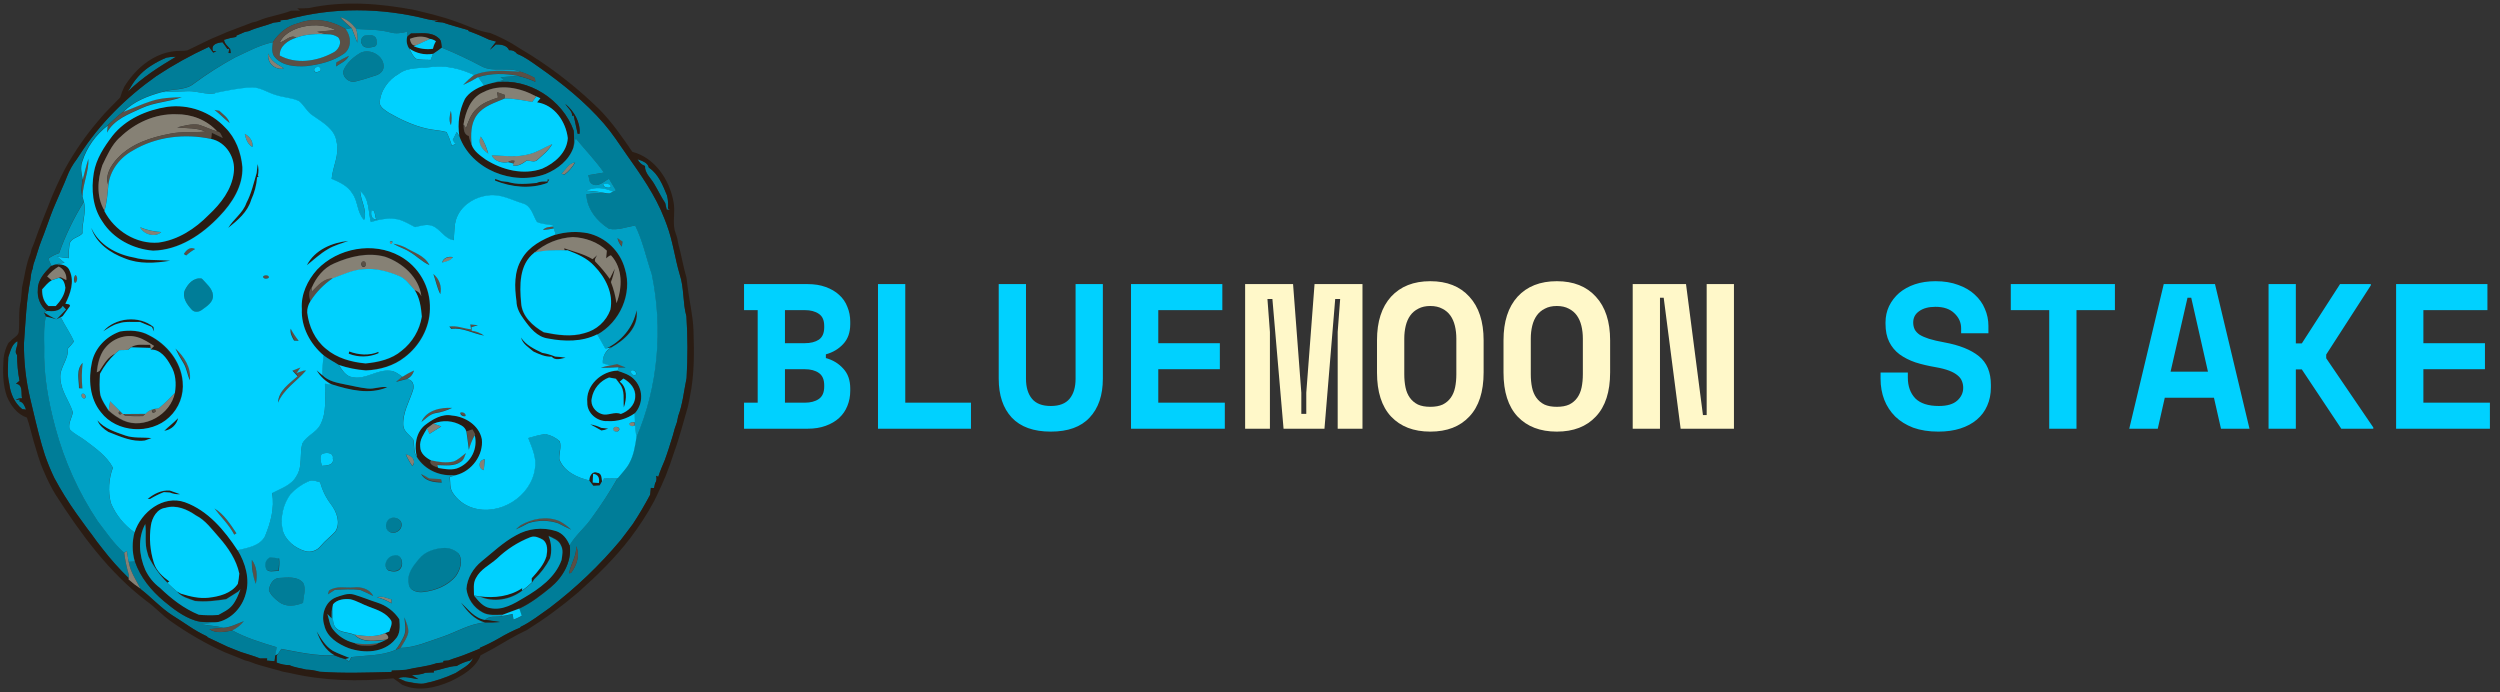 <svg width="242" height="67" viewBox="0 0 242 67" fill="none" xmlns="http://www.w3.org/2000/svg">
<rect x="0" y="0" width="242" height="67" fill="#333333" stroke="none"/>
<path d="M27.794 1.902C32.203 0.675 36.926 0.727 41.35 1.854C41.706 1.941 42.071 1.982 42.438 1.976L42.053 2.106L42.848 2.171C43.665 2.45 44.503 2.66 45.331 2.914L45.344 2.999C46.027 3.244 46.696 3.526 47.349 3.842C47.574 3.909 47.8 3.971 48.029 4.028C47.823 4.292 47.613 4.552 47.42 4.823C47.617 4.654 47.81 4.481 47.999 4.303C48.473 4.29 49.074 4.37 49.284 4.86C49.433 4.846 49.583 4.871 49.719 4.932C49.855 4.995 49.972 5.092 50.06 5.213C50.822 5.51 51.475 6.013 52.14 6.475C54.439 8.084 56.643 9.859 58.481 11.987C59.267 12.9 59.926 13.912 60.611 14.9C62.008 16.891 63.441 18.898 64.325 21.184C64.395 21.368 64.466 21.554 64.537 21.741C65.121 23.297 65.324 24.959 65.79 26.55C66.234 27.867 66.078 29.284 66.445 30.619C66.575 32.61 66.582 34.608 66.466 36.6C66.208 37.831 66.094 39.101 65.651 40.288C65.612 40.473 65.573 40.659 65.537 40.856C65.376 41.28 65.242 41.714 65.136 42.156C64.999 42.579 64.873 43.006 64.737 43.431C64.676 43.617 64.613 43.803 64.551 43.988C64.49 44.174 64.421 44.36 64.355 44.545C64.134 45.078 63.898 45.606 63.725 46.157L63.515 46.061C63.554 46.184 63.566 46.315 63.549 46.443C63.53 46.572 63.483 46.695 63.411 46.803C63.389 46.913 63.343 47.134 63.32 47.245L63.007 47.232C62.984 47.449 62.962 47.668 62.94 47.89C62.427 48.857 61.876 49.804 61.268 50.721C60.867 51.245 60.485 51.782 60.076 52.3C58.045 54.73 55.747 56.925 53.226 58.843C52.298 59.492 51.41 60.214 50.387 60.7L50.343 60.775C49.648 61.062 48.975 61.4 48.33 61.785C47.729 62.13 47.109 62.44 46.473 62.713L46.436 62.81C45.717 63.079 45.021 63.408 44.287 63.642C43.992 63.736 43.695 63.827 43.409 63.95L42.926 63.985L42.913 64.138L42.25 64.216C41.301 64.546 40.289 64.605 39.32 64.847C38.856 64.891 38.392 64.915 37.925 64.925L37.905 65.064C35.584 65.118 33.263 65.205 30.938 65.038C30.515 64.916 30.078 64.846 29.638 64.83C29.105 64.691 28.546 64.644 28.038 64.409C27.606 64.401 27.18 64.314 26.78 64.152V63.499L26.888 63.341C27.007 63.17 27.122 62.999 27.237 62.827C28.927 63.151 30.628 63.532 32.362 63.447C32.712 63.594 33.071 63.718 33.437 63.818L33.788 64.054L34.033 63.612C35.465 63.426 36.986 63.502 38.327 62.904L38.683 62.739L38.793 62.726C40.196 62.691 41.496 62.093 42.811 61.662C44.193 61.204 45.47 60.374 46.954 60.264C47.438 60.275 47.923 60.264 48.408 60.227C47.93 60.145 47.448 60.106 46.972 60.019C47.366 59.586 47.984 59.757 48.495 59.662C48.87 59.61 49.242 59.538 49.609 59.447C49.633 59.584 49.678 59.859 49.7 60.004C49.969 59.885 50.239 59.77 50.497 59.633C50.43 59.393 50.346 59.163 50.266 58.931C51.366 58.416 52.333 57.663 53.269 56.901C54.465 55.915 55.371 54.392 55.126 52.796C55.7 51.793 56.636 51.078 57.276 50.122C58.182 48.906 59.014 47.638 59.768 46.322C60.164 45.845 60.624 45.411 60.901 44.837C61.307 44.083 61.441 43.227 61.571 42.391C63.701 37.43 64.171 31.807 63.072 26.528C62.533 24.963 62.215 23.316 61.465 21.828C60.63 21.968 59.768 22.331 58.921 22.142C57.77 21.423 56.782 20.211 56.743 18.8C57.373 18.725 58.008 18.696 58.643 18.712L58.973 18.74L59.345 18.568L59.616 18.43L58.938 17.303C58.444 17.559 57.898 18.159 57.308 17.816C56.979 17.667 57.035 17.247 56.936 16.959C57.44 16.87 57.945 16.785 58.45 16.707C57.627 15.522 56.611 14.493 55.705 13.376C55.638 13.675 55.579 13.976 55.503 14.271C55.582 13.729 55.592 13.18 55.532 12.637C55.453 12.451 55.375 12.265 55.3 12.08C53.958 9.227 50.575 7.307 47.44 8.089C47.88 7.967 48.324 7.857 48.768 7.746L48.441 7.48C49.011 7.45 49.577 7.395 50.148 7.348C50.721 7.486 51.281 7.677 51.819 7.92C51.808 7.831 51.789 7.651 51.778 7.56C51.327 7.302 50.85 7.094 50.354 6.942C49.16 6.436 47.778 7.044 46.606 6.414C45.358 5.746 44.075 5.144 42.763 4.611C42.694 4.305 42.763 3.915 42.471 3.705C41.747 3.025 40.677 3.256 39.777 3.241L39.416 3.545V3.076C38.884 3.204 38.325 3.304 37.786 3.142C36.704 2.851 35.577 2.879 34.466 2.812C34.065 2.296 33.564 1.841 32.914 1.674C33.254 2.045 33.657 2.362 34.017 2.713L33.471 2.834C32.111 1.974 30.39 1.649 28.864 2.251C27.82 2.5 26.985 3.205 26.404 4.086C25.104 4.346 23.949 5.014 22.758 5.549C21.374 6.296 20.043 7.138 18.775 8.069C17.897 8.789 16.681 8.537 15.663 8.897C14.302 9.268 12.926 9.792 11.918 10.817C11.377 11.22 10.9 11.695 10.401 12.145C9.243 13.022 8.383 14.234 7.939 15.617C7.729 16.185 7.87 16.783 7.985 17.353C7.918 17.893 7.814 18.445 7.959 18.982C7.998 19.167 8.056 19.353 8.104 19.539C7.131 21.098 6.33 22.759 5.716 24.491C5.34 24.618 4.985 24.798 4.661 25.026C4.758 25.26 4.862 25.49 4.973 25.717C4.347 26.35 3.653 27.07 3.673 28.028C3.636 28.416 3.694 28.806 3.844 29.165C3.994 29.526 4.23 29.845 4.531 30.093L4.271 30.231C4.331 30.344 4.388 30.457 4.446 30.572V30.641C4.228 31.612 4.271 32.608 4.288 33.593C4.206 36.262 4.691 38.913 5.391 41.478C6.254 44.665 7.628 47.691 9.459 50.439C10.271 51.49 11.014 52.617 12.022 53.496C12.114 54.241 12.269 54.977 12.486 55.696C12.486 55.763 12.466 55.898 12.458 55.965C11.545 55.082 10.698 54.133 9.924 53.126C9.569 52.681 9.222 52.225 8.895 51.758C8.375 51.089 7.901 50.387 7.398 49.715C6.615 48.614 5.901 47.465 5.261 46.274C4.913 45.55 4.608 44.806 4.345 44.046C4.247 43.717 4.139 43.392 4.045 43.062C3.621 41.593 3.285 40.091 2.93 38.605C2.509 36.845 2.303 35.04 2.316 33.23C2.468 31.187 2.544 29.122 2.936 27.102C2.99 26.73 2.997 26.359 3.157 26.01C3.177 25.906 3.215 25.7 3.233 25.598C3.519 24.807 3.723 23.988 4.035 23.206C4.104 23.02 4.175 22.835 4.247 22.66C4.561 21.856 4.819 21.032 5.144 20.231C5.218 20.046 5.296 19.873 5.372 19.695C5.669 19.004 5.967 18.316 6.265 17.632C6.336 17.446 6.408 17.26 6.483 17.088C6.712 16.495 7.025 15.939 7.411 15.435L7.692 14.993C9.628 11.983 12.211 9.422 15.119 7.365C16.742 6.291 18.445 5.344 20.214 4.533L20.627 5.09L20.935 4.973L20.601 4.932C20.376 4.282 21.054 4.13 21.529 4.086C21.692 4.303 21.858 4.518 22.005 4.747L22.19 4.702C22.17 4.808 22.131 5.022 22.112 5.127L22.32 5.142L22.268 4.737C22.034 4.468 21.711 4.238 21.674 3.85C22.06 3.722 22.457 3.629 22.86 3.571V3.451C23.139 3.337 23.418 3.217 23.691 3.092L24.081 3.009C24.851 2.648 25.696 2.502 26.483 2.186C26.699 2.158 26.916 2.134 27.133 2.11V1.965C27.351 1.947 27.568 1.926 27.785 1.902H27.794ZM54.719 10.072C54.948 10.459 55.397 10.743 55.401 11.229L55.538 11.183C55.663 11.775 55.802 12.366 55.926 12.96L56.112 12.949C56.201 11.831 55.577 10.758 54.728 10.069L54.719 10.072ZM55.767 52.861C55.844 53.811 55.232 54.591 55.089 55.492C55.339 55.529 55.399 55.221 55.527 55.07C55.917 54.411 56.095 53.585 55.767 52.861ZM35.303 3.441C35.688 3.389 36.284 3.291 36.434 3.772C36.46 4.032 36.564 4.431 36.219 4.515C35.874 4.598 35.207 4.728 35.038 4.258C34.815 3.989 35.023 3.545 35.303 3.439V3.441ZM34.921 5.094C35.872 4.661 37.231 5.419 37.136 6.513C37.071 6.988 36.646 7.239 36.221 7.341C35.626 7.552 35.02 7.733 34.407 7.883C33.775 8.056 33.047 7.402 33.276 6.752C33.599 6.032 34.245 5.482 34.921 5.094ZM16.107 5.577C16.412 5.51 16.724 5.481 17.035 5.489C15.39 6.466 13.751 7.51 12.382 8.86C12.514 8.641 12.648 8.421 12.781 8.202C13.251 7.45 13.886 6.815 14.638 6.346C15.102 6.044 15.593 5.788 16.105 5.58L16.107 5.577ZM61.727 15.418C62.137 15.578 62.721 15.732 62.819 16.23C63.747 16.831 64.18 17.945 64.581 18.931C64.68 19.341 64.711 19.764 64.674 20.183L64.871 20.304H64.546C64.499 20.09 64.451 19.877 64.403 19.665C64.002 19.061 63.701 18.402 63.322 17.786C63.005 17.229 62.407 16.759 62.446 16.072C62.288 16.017 62.143 15.93 62.019 15.818C61.895 15.706 61.795 15.57 61.725 15.418H61.727ZM17.89 28.119C18.189 27.486 18.764 26.82 19.544 26.981C19.968 27.46 20.586 27.898 20.621 28.595C20.656 29.291 20.025 29.653 19.553 29.999C19.28 30.22 18.842 30.285 18.584 29.999C18.12 29.495 17.63 28.838 17.89 28.114V28.119ZM0.806 34.539C1.003 33.982 1.129 33.334 1.677 33.016C1.805 33.469 1.291 33.987 1.647 34.357C1.649 35.195 1.728 36.032 1.883 36.856L1.542 37.146C2.256 37.22 2.013 38.074 2.13 38.553C1.91 38.541 1.692 38.596 1.504 38.711L1.911 38.657L1.88 38.843C2.269 38.94 2.39 39.318 2.515 39.649L2.143 39.602C1.382 38.993 0.992 38.063 0.886 37.112C0.674 36.271 0.777 35.391 0.797 34.535L0.806 34.539ZM37.656 50.211C38.076 49.929 38.798 50.179 38.845 50.712C38.921 51.325 38.119 51.812 37.615 51.425C37.181 51.148 37.277 50.486 37.656 50.211ZM43.069 53.013C43.556 53.032 44.019 53.23 44.369 53.57C44.816 54.236 44.538 55.115 44.116 55.72C43.351 56.671 42.13 57.144 40.945 57.284C40.364 57.358 39.559 57.139 39.535 56.435C39.339 55.507 39.966 54.753 40.508 54.095C41.112 53.33 42.126 53.037 43.065 53.007L43.069 53.013ZM38.055 53.739C38.785 53.507 39.121 54.482 38.75 54.985C38.495 55.369 37.948 55.304 37.569 55.189C36.991 54.762 37.406 53.834 38.055 53.739ZM25.703 54.95C25.625 54.764 25.62 54.556 25.689 54.367C25.758 54.178 25.895 54.022 26.075 53.93C26.381 53.941 26.685 53.974 26.986 54.029C27.029 54.432 27.012 54.839 26.936 55.237C26.528 55.202 25.869 55.469 25.694 54.95H25.703ZM12.454 54.381L13.051 54.346C13.574 55.874 14.627 57.159 15.853 58.188C16.759 58.931 17.709 59.673 18.842 60.056C19.585 60.316 20.374 60.188 21.141 60.218C20.584 60.323 20.027 60.351 19.485 60.431C20.196 60.58 20.931 60.583 21.635 60.778C21.178 60.825 20.721 60.855 20.266 60.903C20.933 61.354 21.752 61.168 22.495 61.031C23.846 61.774 25.332 62.221 26.801 62.663C26.749 62.929 26.699 63.191 26.654 63.458C26.628 63.644 26.606 63.829 26.587 64.015L25.845 63.954L25.87 63.749H25.191C24.591 63.504 23.962 63.341 23.351 63.133L22.794 62.923L22.016 62.604C21.375 62.305 20.736 62 20.099 61.697L20.047 61.612C19.426 61.319 18.828 60.978 18.259 60.593C17.741 60.238 17.208 59.909 16.681 59.568C15.567 58.849 14.672 57.839 13.619 57.033L13.591 56.981C13.166 56.136 12.607 55.336 12.456 54.381H12.454ZM26.034 57.137C26.101 56.61 26.444 55.941 27.057 55.949C27.82 55.919 28.773 55.763 29.343 56.404C29.686 57 29.367 57.718 29.343 58.361C28.626 58.665 27.709 58.795 27.05 58.294C26.636 57.989 26.225 57.625 26.034 57.137ZM45.502 63.941L45.795 63.684C45.494 64.401 44.711 64.713 44.111 65.135C43.117 65.606 42.069 65.952 40.989 66.163C40.41 66.215 39.853 66.039 39.288 65.957L38.546 65.636C39.201 65.383 39.846 65.675 40.501 65.721C40.291 65.597 40.079 65.473 39.866 65.35C40.299 65.296 40.752 65.296 41.166 65.112C41.448 65.09 41.734 65.081 42.02 65.075L41.983 64.919C42.739 64.815 43.446 64.472 44.211 64.455C44.609 64.212 45.043 64.035 45.498 63.931L45.502 63.941Z" fill="#007D98"/>
<path d="M29.858 0.79C33.246 0.047 36.795 0.325 40.18 0.975C41.498 1.304 42.83 1.605 44.107 2.078C45.221 2.45 46.269 3.022 47.45 3.192C48.176 3.482 48.881 3.823 49.559 4.212C50.163 4.604 50.783 4.966 51.396 5.343C53.789 6.856 56.015 8.619 58.036 10.603C59.25 11.842 60.238 13.266 61.209 14.698C63.386 15.255 64.79 17.381 65.187 19.489C65.391 20.408 65.105 21.358 65.306 22.274C65.387 22.515 65.462 22.759 65.543 23.002C65.579 23.188 65.616 23.39 65.657 23.585C65.954 24.682 66.143 25.813 66.457 26.903C66.492 27.221 66.528 27.538 66.57 27.856C66.745 29.211 67.073 30.55 67.127 31.92C67.202 34.091 67.229 36.286 66.778 38.42C66.717 38.726 66.667 39.036 66.593 39.348C66.151 40.834 65.792 42.319 65.255 43.777C65.012 44.555 64.73 45.322 64.433 46.081C64.294 46.386 64.16 46.696 64.028 47.01C63.802 47.513 63.564 48.01 63.322 48.506C62.645 49.761 61.87 50.961 61.005 52.094C59.531 54.023 57.782 55.726 55.973 57.336C54.405 58.677 52.74 59.9 50.991 60.994C49.851 61.517 48.789 62.184 47.702 62.806C47.307 63.018 46.911 63.226 46.518 63.439C46.04 64.683 44.752 65.4 43.608 65.955C42.147 66.589 40.451 66.982 38.93 66.284C38.644 66.08 38.373 65.855 38.078 65.666C34.723 66 31.297 65.915 28.005 65.136C27.798 65.096 27.594 65.058 27.388 65.021C27.15 64.942 26.907 64.876 26.666 64.815C25.8 64.565 24.915 64.373 24.083 64.022L23.7 63.926C23.515 63.844 23.329 63.766 23.143 63.69C22.658 63.504 22.176 63.313 21.698 63.116C19.919 62.302 18.219 61.325 16.62 60.197C15.738 59.599 15.034 58.786 14.165 58.171C10.535 55.404 7.809 51.672 5.367 47.862C4.941 47.154 4.569 46.414 4.253 45.65C3.818 44.711 3.562 43.704 3.256 42.72C3.04 41.953 2.866 41.175 2.606 40.423C1.677 40.119 1.063 39.279 0.684 38.418C0.253 37.224 0.263 35.939 0.348 34.691C0.402 34.17 0.559 33.665 0.81 33.205L1.223 32.817C1.453 32.632 1.78 32.446 1.813 32.119C1.91 31.131 1.765 30.114 2.014 29.148C2.066 28.712 2.095 28.273 2.132 27.835C2.391 26.721 2.504 25.583 2.955 24.528C2.977 24.428 3.026 24.231 3.05 24.131C3.128 23.945 3.204 23.759 3.278 23.574C3.566 22.76 3.863 21.951 4.184 21.16C4.494 20.417 4.767 19.657 5.074 18.911C5.215 18.608 5.349 18.304 5.48 17.997C5.74 17.44 5.997 16.883 6.286 16.352C7.23 14.641 8.35 13.034 9.629 11.556C10.243 10.795 10.969 10.137 11.638 9.426C11.739 9.061 11.876 8.706 12.046 8.368C13.094 6.682 14.78 5.211 16.807 4.964C17.242 4.89 17.688 4.964 18.12 4.88C19.186 4.392 20.213 3.815 21.308 3.395C21.539 3.293 21.771 3.194 22.001 3.094C22.8 2.771 23.617 2.5 24.415 2.175L24.814 2.084C25 2.006 25.186 1.93 25.384 1.856C26.294 1.536 27.262 1.397 28.17 1.042C28.463 1.024 28.757 1.024 29.05 1.042C28.953 0.964 28.86 0.884 28.771 0.803C29.134 0.815 29.496 0.809 29.858 0.782V0.79ZM27.804 1.904C27.587 1.928 27.369 1.948 27.152 1.967V2.112C26.935 2.136 26.718 2.16 26.502 2.188C25.715 2.504 24.87 2.65 24.099 3.011L23.709 3.094C23.435 3.219 23.152 3.339 22.88 3.452V3.573C22.476 3.631 22.079 3.724 21.693 3.852C21.728 4.24 22.053 4.47 22.287 4.739L22.339 5.144L22.131 5.129C22.15 5.023 22.189 4.81 22.209 4.704L22.023 4.749C21.877 4.52 21.712 4.305 21.548 4.088C21.065 4.132 20.387 4.284 20.62 4.934L20.954 4.975L20.646 5.092L20.233 4.535C18.464 5.346 16.761 6.292 15.138 7.367C12.223 9.426 9.64 11.985 7.711 14.995L7.417 15.431C7.031 15.935 6.718 16.492 6.489 17.084C6.414 17.27 6.342 17.446 6.271 17.628C5.973 18.315 5.675 19.003 5.378 19.691C5.302 19.877 5.224 20.047 5.15 20.228C4.825 21.028 4.567 21.852 4.253 22.656C4.181 22.842 4.11 23.028 4.041 23.202C3.729 23.984 3.525 24.803 3.239 25.594C3.221 25.696 3.183 25.902 3.163 26.006C3.003 26.348 2.996 26.73 2.942 27.098C2.55 29.111 2.474 31.183 2.322 33.226C2.305 35.033 2.508 36.836 2.925 38.594C3.282 40.08 3.618 41.565 4.039 43.051C4.134 43.381 4.242 43.706 4.34 44.035C4.602 44.794 4.908 45.538 5.256 46.263C5.896 47.453 6.61 48.602 7.393 49.704C7.896 50.385 8.37 51.087 8.89 51.746C9.216 52.214 9.564 52.675 9.918 53.115C10.694 54.123 11.541 55.073 12.455 55.958L12.44 56.077C12.8 56.4 13.183 56.697 13.584 56.968L13.612 57.02C14.665 57.826 15.554 58.836 16.674 59.555C17.201 59.896 17.734 60.225 18.252 60.58C18.821 60.965 19.419 61.306 20.04 61.599L20.092 61.684C20.729 61.987 21.368 62.292 22.009 62.591L22.796 62.903L23.336 63.118C23.947 63.326 24.577 63.489 25.176 63.734H25.856L25.83 63.939L26.573 64C26.591 63.814 26.614 63.629 26.64 63.443L26.887 63.321L26.779 63.478V64.132C27.179 64.294 27.605 64.381 28.036 64.388C28.545 64.617 29.104 64.67 29.637 64.81C30.077 64.826 30.513 64.896 30.936 65.018C33.256 65.185 35.579 65.097 37.904 65.044L37.924 64.904C38.39 64.904 38.852 64.871 39.319 64.826C40.288 64.585 41.3 64.526 42.249 64.195L42.912 64.117L42.925 63.965L43.407 63.929C43.693 63.807 43.99 63.716 44.286 63.621C45.028 63.387 45.715 63.064 46.434 62.789L46.471 62.693C47.108 62.42 47.728 62.11 48.328 61.764C48.974 61.379 49.646 61.041 50.341 60.754L50.386 60.68C51.409 60.186 52.298 59.464 53.225 58.823C55.742 56.909 58.038 54.72 60.069 52.296C60.478 51.778 60.86 51.241 61.261 50.718C61.865 49.8 62.416 48.861 62.933 47.886C62.955 47.666 62.977 47.447 62.999 47.229L63.313 47.242C63.336 47.13 63.382 46.909 63.404 46.8C63.476 46.691 63.523 46.568 63.542 46.44C63.559 46.311 63.547 46.181 63.508 46.057L63.718 46.154C63.891 45.596 64.126 45.075 64.347 44.542C64.414 44.356 64.479 44.17 64.544 43.985C64.609 43.799 64.672 43.613 64.73 43.428C64.866 43.002 64.992 42.575 65.129 42.152C65.235 41.71 65.369 41.276 65.53 40.852C65.566 40.666 65.605 40.481 65.644 40.284C66.091 39.097 66.201 37.827 66.459 36.596C66.577 34.606 66.573 32.61 66.446 30.621C66.074 29.285 66.234 27.869 65.79 26.552C65.324 24.961 65.122 23.299 64.537 21.743L64.325 21.186C63.449 18.9 62.015 16.893 60.611 14.902C59.926 13.914 59.267 12.902 58.482 11.989C56.643 9.861 54.439 8.089 52.14 6.477C51.475 6.015 50.822 5.512 50.061 5.215C49.972 5.094 49.855 4.997 49.719 4.934C49.583 4.872 49.433 4.847 49.284 4.862C49.075 4.368 48.473 4.288 47.999 4.305C47.814 4.49 47.617 4.656 47.42 4.825C47.606 4.554 47.823 4.294 48.029 4.03C47.801 3.967 47.574 3.904 47.35 3.844C46.697 3.527 46.027 3.246 45.344 3.001L45.331 2.916C44.503 2.669 43.66 2.459 42.849 2.173L42.054 2.108L42.438 1.978C42.072 1.984 41.706 1.943 41.35 1.856C36.921 0.728 32.197 0.676 27.795 1.904H27.804ZM16.105 5.586C15.593 5.794 15.102 6.05 14.639 6.351C13.886 6.821 13.252 7.456 12.782 8.208C12.648 8.427 12.514 8.646 12.383 8.865C13.751 7.515 15.391 6.472 17.036 5.495C16.724 5.487 16.412 5.516 16.107 5.582L16.105 5.586ZM61.711 15.413C61.781 15.564 61.881 15.7 62.005 15.812C62.129 15.925 62.273 16.011 62.431 16.066C62.392 16.753 62.988 17.229 63.308 17.78C63.679 18.397 63.987 19.056 64.388 19.659C64.437 19.871 64.485 20.085 64.531 20.298H64.854L64.658 20.177C64.695 19.758 64.663 19.335 64.565 18.926C64.164 17.94 63.722 16.826 62.803 16.224C62.71 15.725 62.127 15.57 61.716 15.411L61.711 15.413ZM0.805 34.539C0.784 35.395 0.682 36.275 0.894 37.116C1 38.067 1.39 38.997 2.151 39.606L2.522 39.653C2.398 39.322 2.277 38.943 1.887 38.847L1.919 38.661L1.512 38.715C1.7 38.599 1.918 38.544 2.138 38.557C2.021 38.076 2.264 37.224 1.549 37.15L1.891 36.86C1.736 36.036 1.657 35.199 1.655 34.36C1.299 33.989 1.813 33.473 1.685 33.02C1.128 33.337 1.011 33.995 0.814 34.542L0.805 34.539ZM45.493 63.952C45.038 64.055 44.603 64.232 44.206 64.475C43.435 64.492 42.72 64.836 41.978 64.94L42.015 65.096C41.729 65.096 41.443 65.111 41.16 65.133C40.756 65.319 40.303 65.319 39.861 65.371C40.074 65.486 40.286 65.608 40.496 65.742C39.838 65.695 39.196 65.404 38.541 65.656L39.283 65.978C39.84 66.059 40.397 66.236 40.984 66.184C42.063 65.972 43.112 65.627 44.106 65.155C44.705 64.734 45.489 64.422 45.79 63.705L45.496 63.961L45.493 63.952ZM39.422 3.547L39.783 3.243C40.683 3.257 41.753 3.027 42.477 3.707C42.765 3.917 42.7 4.307 42.769 4.613C42.492 4.832 42.203 5.035 41.905 5.224C41.506 5.293 41.097 5.283 40.703 5.193C40.308 5.102 39.935 4.934 39.606 4.698C39.495 4.53 39.42 4.34 39.387 4.141C39.355 3.943 39.367 3.739 39.421 3.545L39.422 3.547ZM39.671 3.764C39.736 4.054 39.857 4.453 40.243 4.407L40.057 4.49C40.642 4.741 41.285 4.826 41.914 4.736C41.966 4.476 42.065 4.229 42.204 4.004C42.037 3.89 41.847 3.813 41.647 3.779C41.034 3.438 40.304 3.504 39.677 3.764H39.671ZM47.437 8.091C50.571 7.309 53.955 9.229 55.297 12.081C55.371 12.267 55.449 12.453 55.529 12.639C55.589 13.182 55.579 13.731 55.499 14.273C55.078 15.505 53.975 16.367 52.803 16.846C49.658 18.018 45.606 16.425 44.447 13.179C44.25 11.954 44.44 10.698 44.989 9.586C45.407 8.93 46.135 8.559 46.835 8.273C47.021 8.208 47.227 8.149 47.428 8.087L47.437 8.091ZM46.763 8.928C45.545 9.461 45.071 10.826 44.869 12.041C44.869 12.471 44.869 13.028 45.368 13.173C45.422 13.464 45.514 13.747 45.641 14.014C45.873 14.661 46.475 15.058 47.004 15.446C48.605 16.458 50.647 16.98 52.484 16.324C53.689 15.793 54.874 14.774 54.952 13.368C54.766 11.781 53.68 10.16 51.981 9.907L52.3 9.513L51.901 9.328C50.352 8.481 48.393 8.058 46.757 8.921L46.763 8.928ZM54.718 10.065C55.566 10.754 56.19 11.82 56.101 12.941L55.915 12.952C55.791 12.358 55.652 11.768 55.527 11.175L55.39 11.222C55.399 10.728 54.953 10.444 54.718 10.057V10.065ZM16.157 10.321C17.185 10.187 18.23 10.299 19.205 10.648C20.181 10.997 21.059 11.574 21.767 12.33C22.777 13.333 23.305 14.744 23.427 16.148C23.502 17.983 22.443 19.639 21.212 20.913C19.541 22.692 17.312 24.188 14.783 24.244C12.848 24.09 10.925 23.091 9.874 21.423C8.929 20.068 8.776 18.309 9.042 16.718C9.267 15.366 10.034 14.204 10.845 13.134C12.126 11.511 14.154 10.629 16.157 10.321ZM11.578 13.316C10.786 14.04 10.36 15.047 9.907 15.99C9.43 17.403 9.315 19.058 10.11 20.384L10.097 20.43C11.068 22.331 13.188 23.674 15.339 23.49C17.221 23.241 18.882 22.144 20.191 20.814C21.362 19.726 22.419 18.354 22.618 16.718C22.818 15.296 21.875 13.747 20.417 13.459C20.438 13.259 20.46 13.06 20.482 12.86C20.835 13.034 21.188 13.207 21.546 13.368C21.398 13.145 21.344 12.789 21.032 12.744C20.524 12.193 19.903 11.758 19.211 11.469C18.519 11.181 17.772 11.046 17.023 11.073C14.98 11.01 13.019 11.927 11.584 13.335L11.578 13.316ZM24.939 15.916C25.034 16.281 25.039 16.663 24.954 17.03L25.037 17.138L24.885 17.153C24.825 17.912 24.631 18.655 24.311 19.347C23.971 20.538 23.011 21.321 22.083 22.072C22.597 21.21 23.507 20.636 23.841 19.657C24.326 18.746 24.543 17.739 24.835 16.759C24.863 16.473 24.894 16.189 24.931 15.905L24.939 15.916ZM47.918 17.327C48.12 17.396 48.323 17.47 48.527 17.544C48.733 17.567 48.941 17.591 49.151 17.619C50.044 17.897 51.008 17.804 51.936 17.719C52.263 17.557 52.634 17.576 52.991 17.574V17.377L53.162 17.388L52.976 17.719C51.334 18.326 49.517 18.135 47.916 17.496V17.327H47.918ZM8.84 22.101C9.582 23.709 11.254 24.638 12.938 24.935C14.091 25.262 15.296 25.143 16.466 25.252C15.01 25.49 13.467 25.598 12.072 25.024C10.693 24.513 9.302 23.559 8.83 22.101H8.84ZM53.767 22.716C54.785 22.421 55.859 22.372 56.9 22.573C57.75 22.771 58.532 23.197 59.16 23.803C59.789 24.409 60.243 25.174 60.472 26.017C61.228 28.431 59.973 31.194 57.785 32.392C56.324 33.135 54.604 33.101 53.035 32.797C51.962 32.648 51.273 31.75 50.684 30.94C50.302 30.42 49.968 29.826 49.968 29.167C49.782 27.815 49.724 26.322 50.471 25.117C51.158 23.878 52.484 23.191 53.767 22.723V22.716ZM51.697 24.493C50.211 25.629 50.274 27.679 50.426 29.354C50.506 30.654 51.561 31.582 52.616 32.193C53.916 32.45 55.28 32.667 56.567 32.271C57.133 32.127 57.655 31.847 58.089 31.457C58.523 31.066 58.856 30.576 59.059 30.028C59.39 28.454 58.593 26.892 57.52 25.789C56.829 25.024 55.873 24.617 54.931 24.257H54.645C54.634 24.198 54.61 24.071 54.597 24.023C55.525 24.352 56.497 24.569 57.351 25.08L57.787 24.69C57.668 24.901 57.416 25.217 57.704 25.416C58.176 25.905 58.61 26.428 59.003 26.983C59.163 26.654 59.325 26.324 59.492 25.999C59.406 26.442 59.282 26.877 59.12 27.299C59.377 27.957 59.557 28.642 59.657 29.341C60.238 27.845 60.281 25.949 59.122 24.708C58.937 24.736 58.805 24.894 58.652 25L58.719 24.257C57.846 23.414 56.627 22.992 55.429 22.941C54.045 23.017 52.728 23.556 51.687 24.471L51.697 24.493ZM29.663 25.678C30.431 24.192 32.09 23.483 33.683 23.317C33.011 23.581 32.296 23.746 31.677 24.136C30.935 24.558 30.329 25.158 29.663 25.678ZM30.658 26.086C32.662 23.984 36.093 23.351 38.661 24.764C39.571 25.267 40.325 26.011 40.841 26.914C41.356 27.817 41.613 28.844 41.584 29.883C41.56 31.712 40.581 33.467 39.133 34.559C38.071 35.395 36.719 35.779 35.382 35.827C34.5 35.771 33.63 35.6 32.791 35.32C32.298 35.012 31.785 34.732 31.317 34.392C30.017 33.291 29.12 31.64 29.206 29.906C29.104 28.487 29.748 27.12 30.68 26.093L30.658 26.086ZM32.342 25.494C31.323 25.926 30.602 26.853 30.175 27.846C29.804 28.218 29.889 28.743 30.038 29.202C29.831 29.524 29.728 29.901 29.741 30.283C29.893 31.61 30.496 32.929 31.551 33.781C32.615 34.691 34.026 35.081 35.395 35.202C36.622 35.079 37.92 34.795 38.882 33.972C39.929 33.154 40.629 31.97 40.841 30.658C40.771 29.768 40.637 28.823 40.126 28.058C40.277 28.099 40.416 28.175 40.532 28.28C40.648 28.385 40.737 28.516 40.793 28.662C40.557 26.82 38.966 25.416 37.282 24.835C35.629 24.381 33.878 24.801 32.35 25.481L32.342 25.494ZM4.985 25.737L5.311 25.613C5.842 25.516 6.526 25.639 6.725 26.216C7.198 27.269 6.791 28.428 6.305 29.393C6.459 29.458 6.752 29.382 6.754 29.62L6.699 29.698C6.47 29.991 6.266 30.303 6.043 30.602L5.857 30.71C5.757 30.762 5.56 30.869 5.46 30.923C5.12 30.821 4.779 30.738 4.431 30.656V30.587C4.374 30.472 4.316 30.359 4.257 30.245C4.632 30.508 5.032 30.733 5.451 30.918C5.763 30.606 6.069 30.29 6.366 29.967L6.058 29.627C5.739 30.184 5.068 30.171 4.517 30.108C4.215 29.86 3.979 29.541 3.83 29.18C3.68 28.821 3.621 28.43 3.659 28.043C3.64 27.085 4.335 26.372 4.959 25.731L4.985 25.737ZM4.552 26.779L4.973 27.139C4.602 27.347 4.342 27.696 4.045 28.014C4.032 28.619 4.184 29.222 4.662 29.629H5.358C5.822 29.142 6.231 28.537 6.286 27.854C6.229 27.483 6.101 26.935 5.629 26.909L5.829 26.844L6.387 27.124C6.412 26.855 6.354 26.585 6.222 26.35C6.089 26.115 5.887 25.926 5.644 25.809C5.22 26.064 4.843 26.389 4.53 26.771L4.552 26.779ZM61.573 30.017C61.844 31.688 60.4 32.919 59.094 33.649C58.909 33.69 58.723 33.727 58.537 33.764C60.064 33.087 61.267 31.677 61.568 30.017H61.573ZM9.952 32.076C11.136 30.738 13.426 30.511 14.822 31.657C14.835 31.768 14.863 31.989 14.878 32.101C14.808 31.95 14.737 31.8 14.668 31.649C14.282 31.484 13.892 31.326 13.506 31.165C12.809 31.194 12.087 31.079 11.417 31.319C10.871 31.449 10.42 31.787 9.952 32.076ZM11.558 32.108C12.511 31.948 13.537 31.985 14.399 32.479C16.105 33.334 17.474 35.012 17.639 36.953C17.703 37.589 17.619 38.232 17.394 38.831C17.168 39.43 16.808 39.968 16.34 40.405C14.531 42.115 11.252 41.923 9.723 39.924C8.622 38.59 8.5 36.706 8.852 35.077C9.148 33.694 10.238 32.583 11.551 32.117L11.558 32.108ZM10.072 33.779C9.592 34.44 9.415 35.265 9.33 36.059L9.588 35.931C10.013 35.291 10.386 34.576 11.125 34.242C10.525 34.806 10.023 35.466 9.64 36.195C9.612 36.888 9.554 37.591 9.684 38.277C9.85 38.817 10.19 39.278 10.479 39.762C10.901 40.152 11.379 40.475 11.898 40.722C13.896 41.638 16.494 40.154 16.893 38.035C17.04 37.14 16.976 36.167 16.481 35.385C16.085 34.657 15.482 33.824 14.555 33.855L14.88 33.51C14.373 33.194 13.875 32.843 13.296 32.672C12.134 32.301 10.787 32.814 10.08 33.787L10.072 33.779ZM50.447 32.68C50.922 33.423 51.747 33.794 52.506 34.165C52.931 34.234 53.346 34.353 53.743 34.52C54.084 34.546 54.428 34.574 54.768 34.628C54.339 34.734 53.743 34.94 53.414 34.537C52.781 34.563 52.207 34.295 51.648 34.035C51.195 33.638 50.605 33.309 50.447 32.682V32.68ZM12.709 33.608C13.266 33.252 13.942 33.406 14.566 33.382L14.598 33.67C13.97 33.647 13.344 33.633 12.719 33.608H12.709ZM33.818 34.011C34.712 34.346 35.751 34.435 36.645 34.054C36.643 34.1 36.646 34.146 36.654 34.191C36.2 34.39 35.712 34.496 35.217 34.503C34.723 34.511 34.231 34.42 33.772 34.236C33.772 34.186 33.794 34.065 33.805 34.009L33.818 34.011ZM30.662 35.829C30.847 35.987 31.033 36.149 31.219 36.31C31.793 36.901 32.628 37.053 33.401 37.211C34.132 37.346 34.856 37.541 35.597 37.614C36.245 37.695 36.871 37.376 37.519 37.487C35.79 38.23 33.876 37.758 32.166 37.218C31.544 36.913 31.027 36.429 30.68 35.829H30.662ZM56.853 38.967C56.684 37.324 58.22 35.92 59.798 35.883C60.344 36.069 60.912 36.24 61.345 36.652C61.797 37.089 62.06 37.686 62.079 38.315C62.098 38.944 61.87 39.555 61.445 40.018C60.682 40.562 59.756 40.828 58.821 40.772C57.822 40.841 56.814 40.004 56.853 38.967ZM57.314 38.55C57.163 39.209 57.648 39.873 58.268 40.065C58.885 40.288 59.52 39.795 60.125 40.065C60.834 39.81 61.488 39.214 61.518 38.416C61.592 37.632 61.02 36.982 60.374 36.631C60.253 36.73 60.134 36.832 60.019 36.936C60.78 37.493 60.697 38.631 60.418 39.433C60.337 38.648 60.556 37.794 60.004 37.123C59.878 36.973 59.759 36.815 59.648 36.654C59.427 36.605 59.206 36.565 58.985 36.533C58.555 36.693 58.175 36.963 57.882 37.315C57.589 37.667 57.393 38.09 57.314 38.542V38.55ZM41.125 41.149C41.868 40.575 42.782 40.007 43.768 40.206C45.054 40.314 46.389 41.16 46.65 42.492C46.835 44.031 45.675 45.576 44.193 45.964C42.707 46.17 41.144 45.505 40.362 44.206C40.098 43.155 40.251 41.881 41.125 41.149ZM41.983 40.997C41.777 41.149 41.571 41.305 41.368 41.461C41.051 42.018 40.626 42.575 40.704 43.257C40.704 43.866 41.246 44.302 41.745 44.557C41.417 44.98 42.147 45.197 42.453 45.299C43.12 45.396 43.849 45.567 44.481 45.245C45.048 44.976 45.505 44.52 45.776 43.954C46.046 43.388 46.113 42.745 45.966 42.135L45.988 42.094L45.723 41.602L45.166 41.788C45.096 41.539 44.93 41.328 44.705 41.201C44.296 40.959 43.836 40.816 43.362 40.783C42.887 40.751 42.412 40.831 41.974 41.016L41.983 40.997ZM15.909 41.71C16.351 41.294 16.837 40.923 17.255 40.484C17.184 40.802 17.016 41.09 16.775 41.31C16.534 41.529 16.232 41.669 15.909 41.71ZM9.43 40.685C10.119 41.498 11.166 41.818 12.137 42.159C12.953 42.442 13.825 42.304 14.666 42.41C14.451 42.494 14.232 42.564 14.017 42.642C12.793 42.813 11.603 42.241 10.488 41.81C10.045 41.528 9.623 41.194 9.432 40.685H9.43ZM57.152 41.088C57.518 41.145 57.872 41.259 58.203 41.424L58.871 41.495C58.664 41.591 58.442 41.654 58.214 41.68C57.867 41.472 57.503 41.292 57.152 41.095V41.088ZM57.039 46.512C57.039 46.105 57.327 45.565 57.809 45.769C58.257 45.817 58.218 46.298 58.272 46.633L58.062 47.004L57.451 47.041C57.312 46.855 57.171 46.69 57.039 46.51V46.512ZM57.382 46.709L57.978 46.753C58.058 46.311 57.945 45.914 57.421 45.862C57.403 46.144 57.39 46.419 57.38 46.709H57.382ZM14.303 48.302C14.912 47.804 15.643 47.416 16.456 47.489C16.785 47.613 17.125 47.713 17.452 47.843C17.113 47.867 16.774 47.81 16.462 47.676L15.875 47.639C15.414 47.821 14.969 48.042 14.546 48.3H14.303V48.302ZM13.043 51.509C13.679 49.552 15.81 47.849 17.922 48.601C20.15 49.409 21.749 51.323 23.008 53.243C23.774 54.504 24.239 56.084 23.788 57.538C23.446 58.793 22.438 59.906 21.152 60.21C20.386 60.181 19.593 60.309 18.854 60.049C17.725 59.677 16.77 58.934 15.864 58.181C14.639 57.152 13.586 55.867 13.062 54.339C12.797 53.413 12.79 52.432 13.043 51.503V51.509ZM16.063 49.141C15.212 49.227 14.739 50.09 14.62 50.855C14.44 52.07 14.54 53.311 14.912 54.482C15.151 55.254 15.769 55.822 16.408 56.277L16.223 56.396C15.471 55.654 14.848 54.791 14.379 53.845C14.353 53.752 14.299 53.568 14.273 53.473C13.977 52.573 14.198 51.617 14.065 50.688C13.335 52.058 13.465 53.728 14.065 55.117C14.388 55.806 14.876 56.405 15.485 56.862C16.588 57.924 17.812 58.884 19.242 59.462C19.874 59.529 20.511 59.536 21.145 59.484C21.617 59.217 22.133 58.985 22.491 58.556C22.85 58.127 23.071 57.547 23.281 57.009L23.047 57.239C22.664 57.48 22.278 57.72 21.895 57.965C20.894 58.116 19.89 58.249 18.876 58.134C18.256 57.911 17.576 57.748 17.131 57.219C17.264 57.295 17.398 57.371 17.534 57.443C18.393 57.707 19.288 57.93 20.196 57.831C21.245 57.713 22.412 57.423 23.032 56.489C23.101 56.163 23.148 55.832 23.175 55.499C22.891 54.172 22.116 53.015 21.232 52.01C20.536 51.238 19.923 50.339 18.971 49.862C18.128 49.279 17.097 48.829 16.055 49.119L16.063 49.141ZM49.949 51.795C50.528 51.46 51.169 51.249 51.833 51.175C52.497 51.1 53.169 51.163 53.808 51.36C54.463 51.563 54.903 52.127 55.145 52.745C55.388 54.342 54.482 55.865 53.288 56.851C52.359 57.612 51.385 58.366 50.285 58.881C49.754 59.092 49.21 59.263 48.683 59.479C48.024 59.479 47.307 59.59 46.711 59.245C46.291 59.016 45.932 58.691 45.663 58.295C45.395 57.9 45.225 57.446 45.168 56.972C45.233 55.919 45.834 54.948 46.653 54.294C47.725 53.423 48.735 52.458 49.959 51.795H49.949ZM51.375 51.969C50.15 52.411 49.065 53.18 48.113 54.058C47.429 54.664 46.523 55.078 46.092 55.926C45.79 56.437 45.907 57.04 45.907 57.614C46.325 58.119 46.778 58.712 47.47 58.814C48.662 59.065 49.762 58.396 50.742 57.807C52.228 56.933 53.76 55.856 54.369 54.166C54.441 53.698 54.554 53.18 54.309 52.742C54.109 52.233 53.553 52.051 53.102 51.832C53.39 52.516 53.443 53.276 53.253 53.993C52.87 54.751 52.356 55.434 51.734 56.012L51.498 56.348C51.498 56.249 51.489 56.049 51.487 55.949C52.044 55.313 52.664 54.662 52.911 53.826C53.02 53.293 53.059 52.61 52.592 52.231C52.233 52.029 51.795 51.812 51.379 51.969H51.375ZM50.573 56.901C50.567 56.982 50.557 57.063 50.541 57.143C49.4 58.01 47.79 58.288 46.456 57.7C47.866 57.885 49.364 57.713 50.568 56.903L50.573 56.901ZM32.513 57.8C33.07 57.614 33.685 57.341 34.285 57.532C35.027 57.757 35.77 58.062 36.513 58.301C37.397 58.583 38.155 59.165 38.656 59.947C38.713 60.62 38.769 61.378 38.253 61.902C37.157 63.217 35.252 63.269 33.742 62.743C32.723 62.333 31.629 61.666 31.388 60.515C31.063 59.521 31.484 58.236 32.502 57.837L32.513 57.8ZM32.236 58.494C32.071 58.923 32.099 59.388 32.103 59.839L31.694 59.415C31.858 59.917 31.898 60.483 32.234 60.91C32.74 61.546 33.442 61.997 34.231 62.193C34.465 62.367 34.744 62.468 35.035 62.485C35.616 62.494 36.281 62.594 36.754 62.175C36.953 62.097 37.15 62.011 37.341 61.917C37.788 61.816 37.527 61.445 37.261 61.293L37.679 61.129C37.764 60.797 37.987 60.459 37.887 60.108C37.436 59.324 36.535 59.035 35.74 58.736C35.124 58.519 34.563 58.156 33.924 58.004C33.345 57.954 32.624 58.026 32.236 58.5V58.494ZM44.64 58.309C45.337 58.966 45.961 59.837 46.976 59.995C47.452 60.082 47.934 60.121 48.412 60.203C47.927 60.24 47.442 60.251 46.958 60.24C45.929 59.989 45.214 59.142 44.64 58.309ZM30.66 61.116C31.078 61.816 31.505 62.567 32.225 62.997C32.736 63.278 33.297 63.452 33.83 63.686L33.441 63.794C33.075 63.694 32.716 63.57 32.366 63.423C31.49 62.927 30.992 62.026 30.66 61.111V61.116Z" fill="#2A1C13"/>
<path d="M32.925 1.668C33.575 1.835 34.077 2.29 34.478 2.806C34.627 3.231 34.667 3.686 34.595 4.13C34.392 3.662 34.234 3.176 34.038 2.708C33.666 2.357 33.275 2.043 32.935 1.668H32.925ZM28.82 2.725C30.006 2.342 31.351 2.323 32.48 2.91C31.886 2.981 31.29 3.016 30.695 3.083C31.033 3.182 31.376 3.263 31.722 3.326C30.699 3.276 29.648 3.28 28.679 3.657C28.133 3.285 27.617 4.006 27.071 4.119C27.399 3.404 28.112 2.994 28.82 2.732V2.725ZM39.673 3.764C40.301 3.504 41.031 3.438 41.644 3.779C41.168 3.965 40.715 4.197 40.245 4.407C39.853 4.453 39.738 4.054 39.673 3.764ZM27.505 6.628C27.198 6.702 26.875 6.658 26.6 6.504C26.324 6.35 26.117 6.098 26.02 5.798C25.954 5.599 25.94 5.387 25.979 5.181C26.207 5.924 26.902 6.238 27.505 6.628ZM46.769 8.932C48.404 8.069 50.364 8.492 51.912 9.339L51.515 9.868C50.629 9.734 49.747 9.515 48.844 9.545L48.859 9.194L48.117 8.928C48.143 9.103 48.167 9.277 48.193 9.452C47.45 9.703 46.681 9.968 46.122 10.542C45.58 11.04 45.328 11.749 45.101 12.429C45.021 12.3 44.943 12.172 44.865 12.044C45.068 10.83 45.541 9.465 46.759 8.932H46.769ZM11.59 13.32C13.025 11.912 14.993 10.995 17.029 11.058C18.514 11.029 20.04 11.604 21.038 12.729C20.414 12.57 19.846 12.25 19.225 12.074C18.521 11.968 17.822 12.169 17.142 12.336C18.07 12.44 19.023 12.354 19.89 12.737C18.742 12.858 17.576 12.707 16.442 12.95C14.596 13.296 12.684 13.918 11.365 15.325C10.736 16.011 10.123 16.961 10.481 17.925C10.399 18.75 10.353 19.585 10.11 20.384C9.315 19.058 9.43 17.403 9.907 15.99C10.37 15.047 10.795 14.04 11.579 13.316L11.59 13.32ZM23.689 12.949C24.154 13.212 24.514 13.66 24.432 14.228C23.971 13.961 23.786 13.443 23.689 12.945V12.949ZM47.253 14.856C46.696 14.497 46.171 13.927 46.51 13.212C46.895 13.686 47.068 14.278 47.253 14.852V14.856ZM51.181 14.926C51.99 14.741 52.685 14.258 53.442 13.935C53.097 14.559 52.514 15.008 51.999 15.478C51.713 15.745 51.312 15.539 50.974 15.533C50.577 15.816 50.154 16.116 49.636 16.011L49.708 15.825C49.728 15.762 49.771 15.639 49.793 15.572C49.688 15.546 49.578 15.543 49.47 15.561C49.364 15.581 49.262 15.623 49.173 15.686C48.627 15.812 47.819 15.602 47.586 15.023C48.781 15.069 49.999 15.253 51.181 14.922V14.926ZM54.337 16.802C54.755 16.413 55.039 15.771 55.667 15.702C55.409 16.17 55.054 16.577 54.625 16.896L54.337 16.802ZM13.556 22.001C14.204 22.276 14.896 22.435 15.599 22.471C15.031 23.022 13.876 22.701 13.556 21.995V22.001ZM51.71 24.478C52.75 23.563 54.068 23.025 55.451 22.948C56.649 23 57.865 23.421 58.742 24.265L58.675 25.007C58.827 24.905 58.953 24.744 59.145 24.716C60.303 25.956 60.259 27.852 59.679 29.349C59.579 28.649 59.399 27.964 59.143 27.306C59.304 26.884 59.429 26.45 59.514 26.006C59.347 26.331 59.186 26.662 59.026 26.99C58.633 26.436 58.198 25.912 57.726 25.423C57.429 25.224 57.691 24.909 57.81 24.697L57.368 25.087C56.514 24.576 55.542 24.359 54.614 24.03C54.627 24.088 54.651 24.205 54.662 24.265C53.674 24.244 52.675 24.244 51.713 24.5L51.71 24.478ZM37.731 23.431C38.288 23.143 37.761 24.049 37.731 23.431V23.431ZM32.346 25.503C33.874 24.823 35.625 24.404 37.278 24.857C38.962 25.438 40.553 26.842 40.789 28.684C40.734 28.538 40.644 28.407 40.528 28.302C40.413 28.197 40.273 28.121 40.123 28.08C39.66 27.596 39.274 26.981 38.619 26.738C37.549 26.288 36.39 25.984 35.221 26.088C34.149 26.133 33.178 26.626 32.188 26.979C31.31 26.979 30.74 27.692 30.174 28.259V27.856C30.601 26.862 31.321 25.936 32.34 25.503H32.346ZM35.055 25.367C34.836 25.531 35.055 26.004 35.319 25.809C35.531 25.644 35.319 25.172 35.055 25.362V25.367ZM42.791 25.444C42.932 24.965 43.391 24.836 43.844 24.916C43.612 25.273 43.172 25.33 42.791 25.438V25.444ZM4.569 26.758C4.882 26.376 5.259 26.051 5.683 25.796C5.926 25.913 6.128 26.102 6.261 26.337C6.394 26.572 6.451 26.842 6.426 27.111L5.869 26.831L5.668 26.896C5.443 26.964 5.219 27.042 4.996 27.119L4.569 26.758ZM10.123 33.762C10.83 32.789 12.177 32.277 13.339 32.648C13.918 32.819 14.416 33.17 14.923 33.486L14.596 33.827C14.596 33.788 14.583 33.707 14.579 33.668L14.548 33.38C13.933 33.404 13.248 33.25 12.691 33.606L12.368 33.872L11.551 33.891C11.423 34 11.294 34.11 11.168 34.221C10.425 34.555 10.054 35.27 9.631 35.911L9.373 36.039C9.458 35.239 9.634 34.42 10.115 33.759L10.123 33.762ZM7.93 38.124C8.149 37.992 8.39 38.364 8.231 38.538C8.01 38.678 7.765 38.306 7.93 38.132V38.124ZM15.357 39.519C15.919 39.054 16.446 38.549 16.934 38.007C16.535 40.126 13.937 41.61 11.939 40.694C11.42 40.447 10.942 40.124 10.52 39.734C10.567 39.437 10.613 39.138 10.658 38.841L11.657 39.827C11.205 39.896 11.722 40.393 11.772 39.938L11.905 40.067L12.091 40.239C12.666 40.289 13.243 40.304 13.82 40.284L14.087 40.05C14.405 39.678 14.875 39.55 15.35 39.519H15.357ZM14.683 39.719C14.711 39.979 14.834 40.028 15.055 39.864C15.031 39.61 14.901 39.571 14.683 39.727V39.719ZM60.864 41.064C60.925 40.973 61.017 40.908 61.123 40.882C61.228 40.855 61.34 40.869 61.436 40.921V41.184C61.18 41.314 60.987 41.274 60.857 41.064H60.864ZM41.328 41.465C41.53 41.309 41.736 41.153 41.943 41.001L42.698 41.277C42.327 41.525 41.948 41.765 41.562 41.998C41.504 41.871 41.385 41.613 41.328 41.472V41.465ZM59.397 41.417C59.583 41.183 60.118 41.405 59.874 41.693C59.689 41.931 59.161 41.701 59.397 41.428V41.417ZM39.276 43.962C39.822 44.031 40.346 44.564 39.917 45.099C39.666 44.742 39.451 44.362 39.276 43.962ZM46.828 45.517C46.703 45.488 46.592 45.416 46.516 45.313C46.44 45.211 46.403 45.084 46.412 44.956C46.424 44.827 46.483 44.707 46.577 44.618C46.67 44.529 46.793 44.478 46.923 44.473C46.902 44.82 46.869 45.173 46.828 45.524V45.517ZM12.024 53.501L12.297 53.327C12.347 53.678 12.39 54.032 12.455 54.381C12.605 55.336 13.164 56.136 13.59 56.981C13.188 56.71 12.806 56.413 12.446 56.09L12.461 55.971C12.461 55.904 12.481 55.769 12.489 55.702C12.272 54.983 12.117 54.246 12.024 53.501ZM36.465 57.809C36.955 57.623 37.441 57.887 37.907 58.023C37.907 58.117 37.907 58.305 37.896 58.394C37.453 58.124 36.97 57.925 36.465 57.804V57.809ZM34.309 61.43C35.285 61.571 36.327 61.712 37.261 61.295C37.532 61.447 37.789 61.818 37.341 61.919C36.327 62.01 35.102 62.24 34.309 61.43Z" fill="#868175"/>
<path d="M28.875 2.247C30.402 1.646 32.123 1.971 33.482 2.83C34 3.523 34.058 4.591 33.33 5.163C32.262 5.926 30.929 6.24 29.646 6.392C28.61 6.451 27.382 6.392 26.638 5.564C26.252 5.166 26.365 4.576 26.415 4.078C26.996 3.198 27.832 2.492 28.875 2.244V2.247ZM28.82 2.723C28.112 2.985 27.399 3.395 27.07 4.11C27.616 3.997 28.133 3.274 28.679 3.647C27.902 3.887 27.035 4.457 27.082 5.374C28.66 6.23 30.632 5.95 32.164 5.133C32.721 4.912 33.185 4.132 32.732 3.608C32.434 3.408 32.081 3.306 31.722 3.317C31.376 3.254 31.033 3.172 30.695 3.074C31.289 3.007 31.885 2.972 32.48 2.901C31.351 2.322 30.006 2.344 28.82 2.715V2.723ZM32.567 6.022C32.964 5.798 33.365 5.575 33.781 5.384C33.536 5.9 32.972 6.104 32.533 6.418C32.533 6.319 32.558 6.123 32.567 6.022ZM45.877 7.257C47.29 6.665 48.868 6.852 50.36 6.927C50.856 7.08 51.333 7.287 51.784 7.545C51.795 7.636 51.813 7.816 51.825 7.905C51.287 7.662 50.727 7.471 50.154 7.333C48.883 7.083 47.526 7.06 46.286 7.461C45.817 7.748 45.33 8.002 44.828 8.223C45.156 7.877 45.508 7.554 45.881 7.257H45.877ZM48.13 8.912L48.872 9.177L48.857 9.528C47.908 9.939 46.815 10.241 46.18 11.11C45.569 11.935 45.569 13.025 45.66 14.001C45.533 13.734 45.441 13.451 45.387 13.16C44.884 13.015 44.886 12.458 44.887 12.028C44.965 12.156 45.043 12.284 45.123 12.412C45.35 11.732 45.602 11.023 46.145 10.525C46.702 9.952 47.476 9.686 48.215 9.435C48.189 9.261 48.165 9.086 48.139 8.912H48.13ZM14.659 9.747C15.606 9.439 16.611 9.396 17.599 9.376C16.338 9.84 14.956 9.868 13.727 10.434C12.498 11.001 11.046 11.521 10.36 12.806L10.435 12.13C10.934 11.68 11.411 11.201 11.952 10.802C12.856 10.457 13.736 10.044 14.659 9.749V9.747ZM20.761 10.616L21.223 10.696C21.595 11.051 22.076 11.357 22.224 11.883C21.704 11.485 21.264 11.008 20.752 10.616H20.761ZM43.664 10.717C43.757 11.179 43.757 11.655 43.664 12.117C43.441 11.677 43.535 11.171 43.654 10.717H43.664ZM17.164 12.334C17.844 12.167 18.544 11.963 19.247 12.072C19.868 12.248 20.436 12.568 21.06 12.728C21.372 12.772 21.431 13.129 21.574 13.351C21.216 13.19 20.863 13.017 20.51 12.843C20.488 13.043 20.465 13.242 20.445 13.443C17.903 12.902 15.14 13.214 12.889 14.557C11.632 15.229 10.661 16.479 10.503 17.918C10.145 16.958 10.758 16.007 11.387 15.318C12.706 13.91 14.618 13.288 16.464 12.943C17.599 12.7 18.765 12.85 19.912 12.729C19.045 12.347 18.083 12.432 17.164 12.328V12.334ZM8.017 17.348C8.18 16.674 8.349 15.998 8.561 15.335C8.613 16.584 8.023 17.738 7.991 18.976C7.846 18.439 7.95 17.888 8.017 17.348ZM49.206 15.676C49.295 15.614 49.397 15.572 49.504 15.552C49.611 15.533 49.721 15.537 49.827 15.563C49.804 15.626 49.762 15.749 49.741 15.816L49.206 15.676ZM52.579 22.253C52.827 21.958 53.217 21.968 53.566 21.917L53.626 22.103C53.28 22.175 52.931 22.224 52.579 22.252V22.253ZM59.785 23.024C59.952 23.137 60.116 23.254 60.283 23.371C60.264 23.494 60.229 23.743 60.21 23.858C59.996 23.624 59.848 23.337 59.782 23.028L59.785 23.024ZM38.082 23.566C38.481 23.63 38.869 23.751 39.233 23.927C40.05 24.428 41.125 24.721 41.577 25.64C40.854 25.321 40.31 24.725 39.625 24.341C39.138 24.027 38.566 23.88 38.082 23.566ZM17.814 24.563C18.065 24.179 18.427 23.821 18.906 24.081C18.594 24.256 18.304 24.465 18.04 24.706L17.814 24.563ZM35.083 25.319C35.343 25.134 35.558 25.596 35.347 25.761C35.085 25.951 34.855 25.486 35.074 25.323L35.083 25.319ZM7.309 26.606C7.577 26.647 7.551 27.349 7.269 27.371C7.207 27.251 7.178 27.117 7.185 26.983C7.19 26.851 7.23 26.722 7.3 26.61L7.309 26.606ZM41.974 26.504C42.26 26.732 42.475 27.036 42.594 27.381C42.714 27.726 42.733 28.098 42.65 28.454C42.328 27.845 42.213 27.154 41.974 26.504ZM25.501 26.742C25.628 26.578 26.088 26.586 26.058 26.851C25.921 27.015 25.462 27.011 25.492 26.745L25.501 26.742ZM30.196 28.21C30.753 27.653 31.332 26.929 32.21 26.931C31.351 27.52 30.62 28.278 30.064 29.159C29.915 28.701 29.826 28.181 30.201 27.804V28.207L30.196 28.21ZM45.567 31.367L46.31 31.443L45.686 31.629L45.701 31.982C46.135 32.03 46.549 32.191 46.902 32.45C45.827 32.264 44.859 31.644 43.73 31.809L43.534 31.575C44.256 31.458 44.934 31.772 45.641 31.844L45.574 31.363L45.567 31.367ZM28.513 32.932C28.328 32.578 28.094 32.203 28.192 31.781C28.41 32.194 28.668 32.585 28.963 32.947L28.513 32.932ZM17.027 33.705C17.87 34.479 18.59 35.573 18.421 36.769C18.176 36.225 18.115 35.61 17.795 35.098C17.507 34.651 17.25 34.185 17.027 33.703V33.705ZM8.052 35.09C7.95 35.91 7.941 36.739 8.024 37.562L7.692 37.55C7.692 36.728 7.382 35.738 8.052 35.09ZM59.072 35.344C59.302 35.296 59.535 35.242 59.767 35.19C60.041 35.302 60.324 35.41 60.597 35.517H59.9C59.327 35.547 58.753 35.59 58.177 35.564C58.472 35.476 58.77 35.4 59.072 35.335V35.344ZM28.35 35.837C28.604 35.734 28.86 35.632 29.117 35.534C29.026 35.666 28.846 35.933 28.745 36.067C28.976 35.991 29.206 35.913 29.433 35.831L29.668 35.814C28.77 36.862 27.494 37.619 26.952 38.936C26.98 37.779 28.066 37.079 28.842 36.379C28.677 36.193 28.508 36.007 28.341 35.837H28.35ZM38.979 36.42C39.336 36.191 39.708 35.987 40.093 35.811C40.044 35.997 39.953 36.17 39.829 36.317C39.705 36.464 39.55 36.581 39.374 36.661C39.042 36.756 38.709 36.847 38.373 36.927C38.57 36.752 38.771 36.581 38.981 36.42H38.979ZM40.836 40.794C41.318 39.656 42.693 39.381 43.807 39.439C43.294 39.693 42.744 39.866 42.178 39.952C41.64 40.056 41.268 40.484 40.845 40.794H40.836ZM14.73 39.68C14.949 39.515 15.073 39.563 15.101 39.825C14.873 39.998 14.75 39.942 14.722 39.69L14.73 39.68ZM11.811 39.9C11.76 40.354 11.254 39.857 11.695 39.788L11.811 39.9ZM44.622 39.9C44.807 39.786 45.199 39.992 45.116 40.228C44.926 40.338 44.538 40.143 44.614 39.909L44.622 39.9ZM11.941 40.033C12.67 40.033 13.4 40.033 14.13 40.017L13.862 40.25C13.286 40.271 12.709 40.256 12.134 40.206L11.948 40.033H11.941ZM45.179 41.743L45.736 41.558L46.002 42.05L45.979 42.091C45.729 42.535 45.536 43.01 45.407 43.504C45.329 42.919 45.266 42.33 45.171 41.747L45.179 41.743ZM43.924 44.636C44.388 44.471 44.742 44.107 45.133 43.816C44.993 44.107 44.947 44.482 44.639 44.659C43.977 45.143 43.125 44.995 42.362 44.987C42.384 45.056 42.429 45.197 42.449 45.266C42.143 45.166 41.413 44.948 41.742 44.523C42.455 44.675 43.201 44.802 43.924 44.635V44.636ZM40.767 45.825C41.032 45.952 41.289 46.094 41.539 46.248C41.927 46.278 42.316 46.304 42.706 46.328C42.722 46.41 42.756 46.573 42.77 46.655C42.028 46.636 41.17 46.549 40.767 45.825ZM20.77 49.227C21.698 49.784 22.291 50.746 22.891 51.622L22.681 51.756C22.192 50.811 21.403 50.079 20.77 49.227ZM50.354 50.833C51.468 50.175 52.913 49.904 54.142 50.419C54.558 50.642 54.941 50.92 55.282 51.247C54.853 51.061 54.439 50.844 54.023 50.63C53.088 50.317 52.077 50.312 51.139 50.617C50.738 50.833 50.334 51.037 49.919 51.221C50.062 51.091 50.207 50.961 50.354 50.833ZM55.776 52.851C56.105 53.572 55.927 54.402 55.537 55.061C55.408 55.211 55.351 55.52 55.098 55.483C55.241 54.582 55.854 53.802 55.776 52.851ZM24.38 54.19C24.876 54.853 24.937 55.718 24.762 56.506C24.458 55.785 24.391 54.983 24.38 54.196V54.19ZM31.852 57.161C32.563 56.652 33.451 56.935 34.266 56.851C34.971 56.773 35.796 57 36.123 57.683C35.718 57.467 35.301 57.272 34.875 57.1C34.063 56.988 33.241 57.053 32.426 57.079L31.741 57.532L31.852 57.161ZM39.17 59.75C39.337 60.232 39.593 60.715 39.541 61.235C39.408 61.776 39.062 62.232 38.799 62.709L38.689 62.722L38.333 62.888C38.647 62.478 38.913 62.034 39.127 61.564C39.391 60.99 39.215 60.346 39.179 59.744L39.17 59.75ZM21.637 60.773C22.341 60.726 22.965 60.375 23.613 60.138C23.312 60.517 22.927 60.821 22.488 61.025C21.745 61.163 20.935 61.348 20.259 60.897C20.714 60.849 21.171 60.819 21.628 60.773H21.637ZM34.223 62.193C35.056 62.37 35.917 62.364 36.747 62.175C36.273 62.594 35.608 62.494 35.027 62.485C34.737 62.468 34.457 62.367 34.223 62.193Z" fill="#5A5046"/>
<path d="M33.482 2.829L34.028 2.708C34.234 3.176 34.399 3.662 34.585 4.13C34.657 3.686 34.617 3.231 34.468 2.806C35.582 2.873 36.696 2.845 37.788 3.137C38.327 3.298 38.886 3.198 39.418 3.07V3.547C39.365 3.741 39.353 3.944 39.385 4.143C39.418 4.342 39.492 4.532 39.604 4.7C39.81 5.04 39.948 5.462 40.273 5.705C40.733 5.826 41.216 5.796 41.689 5.814C41.76 5.618 41.831 5.423 41.903 5.226C42.202 5.04 42.484 4.828 42.766 4.615C44.078 5.148 45.361 5.75 46.61 6.418C47.782 7.047 49.163 6.44 50.357 6.945C48.872 6.871 47.288 6.683 45.875 7.276C44.575 6.676 43.14 6.31 41.712 6.507C40.674 6.657 39.52 6.49 38.626 7.146C37.584 7.723 36.804 8.797 36.746 10.005C36.836 10.449 37.292 10.694 37.638 10.934C38.793 11.593 40.016 12.174 41.322 12.466C41.947 12.613 42.601 12.622 43.221 12.796C43.429 13.218 43.601 13.657 43.736 14.107L44.085 13.951L43.819 13.565C43.943 13.308 44.071 13.05 44.204 12.791C44.289 12.919 44.376 13.045 44.46 13.175C45.609 16.421 49.659 18.014 52.816 16.843C53.988 16.363 55.09 15.502 55.512 14.269C55.588 13.974 55.648 13.673 55.715 13.374C56.621 14.488 57.636 15.52 58.459 16.705C57.954 16.786 57.449 16.87 56.946 16.958C57.05 17.245 56.994 17.665 57.317 17.814C57.907 18.157 58.453 17.557 58.947 17.301L59.625 18.428L59.354 18.566C58.518 18.194 57.577 18.068 56.728 18.473C57.378 18.497 58.024 18.577 58.66 18.711C58.025 18.694 57.39 18.723 56.76 18.798C56.799 20.207 57.787 21.42 58.938 22.14C59.785 22.326 60.646 21.966 61.482 21.826C62.225 23.312 62.55 24.961 63.088 26.526C64.191 31.802 63.718 37.428 61.588 42.39C61.547 41.992 61.487 41.599 61.454 41.201V40.938C61.454 40.635 61.439 40.334 61.43 40.033C61.855 39.57 62.083 38.958 62.064 38.33C62.045 37.701 61.782 37.104 61.33 36.667C60.906 36.255 60.329 36.082 59.783 35.898L59.868 35.571H60.565C60.288 35.463 60.008 35.356 59.735 35.244C59.502 35.296 59.27 35.35 59.04 35.398C58.803 35.354 58.571 35.288 58.346 35.202C58.32 34.896 58.381 34.59 58.522 34.318C58.663 34.046 58.877 33.818 59.14 33.662C60.44 32.932 61.891 31.696 61.619 30.03C61.319 31.69 60.115 33.1 58.589 33.777C58.331 33.317 58.069 32.849 57.807 32.398C59.995 31.2 61.25 28.437 60.494 26.023C60.264 25.18 59.811 24.415 59.182 23.808C58.553 23.202 57.772 22.777 56.921 22.578C55.881 22.378 54.807 22.427 53.789 22.721C53.729 22.536 53.67 22.335 53.603 22.142L53.544 21.956L53.499 21.836C52.992 21.737 52.458 21.739 51.984 21.52C51.587 20.887 51.444 19.96 50.617 19.724C49.527 19.396 48.45 18.774 47.275 18.945C46.077 19.067 44.906 19.741 44.332 20.82C43.927 21.574 43.996 22.454 43.919 23.279C43 23.15 42.62 22.164 41.79 21.877C41.251 21.704 40.696 21.903 40.169 22.014C39.626 21.735 39.097 21.401 38.497 21.258C37.625 21.099 36.731 21.258 35.898 21.524C35.617 20.512 35.775 19.244 34.864 18.523C34.903 19.463 35.58 20.404 35.235 21.323C34.561 20.623 34.659 19.544 34.109 18.768C33.669 18.025 32.854 17.665 32.099 17.34C32.199 16.142 32.882 15.01 32.581 13.786C32.435 12.529 31.231 11.89 30.305 11.235C29.733 10.886 29.462 10.234 28.951 9.822C28.259 9.482 27.466 9.476 26.736 9.239C25.904 9.008 25.157 8.422 24.259 8.496C23.098 8.553 21.956 8.797 20.82 9.029C19.93 9.203 19.069 8.802 18.179 8.828C17.346 8.856 16.508 8.91 15.674 8.915C16.692 8.555 17.903 8.808 18.787 8.087C20.053 7.152 21.383 6.306 22.766 5.554C23.956 5.012 25.115 4.351 26.411 4.091C26.361 4.585 26.247 5.176 26.634 5.577C27.377 6.399 28.606 6.464 29.642 6.405C30.925 6.253 32.258 5.939 33.326 5.176C34.054 4.604 33.996 3.536 33.478 2.843L33.482 2.829ZM35.3 3.447C35.019 3.553 34.811 4.004 35.034 4.266C35.203 4.736 35.836 4.611 36.215 4.522C36.561 4.437 36.457 4.037 36.431 3.779C36.28 3.298 35.688 3.397 35.3 3.449V3.447ZM34.917 5.103C34.241 5.491 33.603 6.041 33.272 6.761C33.044 7.411 33.772 8.061 34.403 7.892C35.016 7.742 35.622 7.561 36.217 7.35C36.642 7.248 37.068 6.997 37.133 6.522C37.227 5.428 35.868 4.661 34.917 5.103ZM27.501 6.628C26.895 6.238 26.201 5.931 25.969 5.181C25.911 5.492 25.973 5.813 26.142 6.081C26.311 6.348 26.575 6.541 26.881 6.622C27.084 6.674 27.297 6.674 27.501 6.622V6.628ZM32.563 6.039C32.563 6.139 32.539 6.336 32.529 6.435C32.968 6.121 33.532 5.917 33.777 5.4C33.361 5.586 32.96 5.814 32.563 6.039ZM30.615 6.522C30.216 6.644 30.429 7.185 30.801 6.947C31.246 6.875 30.966 6.318 30.615 6.518V6.522ZM54.35 16.818L54.638 16.913C55.066 16.594 55.421 16.187 55.679 15.719C55.052 15.788 54.767 16.43 54.35 16.818ZM47.927 17.316V17.485C49.527 18.124 51.345 18.315 52.987 17.708L53.172 17.377L53.002 17.366V17.563C52.645 17.563 52.274 17.546 51.947 17.708C51.018 17.799 50.062 17.893 49.161 17.608C48.952 17.58 48.744 17.556 48.538 17.533C48.333 17.459 48.131 17.385 47.928 17.316H47.927ZM58.364 17.873C58.386 18.139 58.888 18.23 59.107 18.133C59.142 17.801 58.58 17.697 58.364 17.873ZM35.95 20.445C35.87 20.848 36.002 21.26 36.475 21.267C36.26 21.143 36.384 20.139 35.95 20.445ZM59.768 23.044C59.833 23.355 59.98 23.643 60.193 23.878C60.212 23.756 60.247 23.507 60.266 23.392C60.099 23.269 59.935 23.152 59.768 23.044ZM61.131 35.881C60.986 36.102 61.317 36.438 61.547 36.297C61.712 36.069 61.361 35.716 61.131 35.876V35.881ZM46.287 7.471C47.527 7.07 48.887 7.099 50.155 7.343C49.585 7.389 49.019 7.445 48.448 7.475L48.775 7.74C48.331 7.851 47.888 7.961 47.448 8.084C47.247 8.137 47.05 8.197 46.855 8.269C46.663 8.006 46.474 7.742 46.287 7.478V7.471ZM5.725 24.506C6.34 22.774 7.14 21.113 8.113 19.554C8.366 20.553 7.896 21.559 7.966 22.575C7.656 22.959 6.956 22.998 6.743 23.503C6.659 23.99 6.626 24.484 6.644 24.978C6.273 24.931 5.911 24.888 5.543 24.848L6.232 25.427C5.926 25.481 5.621 25.533 5.318 25.603L4.982 25.73C4.871 25.503 4.767 25.273 4.67 25.039C4.994 24.811 5.35 24.631 5.725 24.504V24.506ZM6.08 29.618L6.388 29.958C6.091 30.281 5.785 30.596 5.473 30.909C5.054 30.723 4.654 30.498 4.279 30.236L4.539 30.099C5.096 30.156 5.76 30.164 6.08 29.612V29.618ZM4.446 30.647C4.793 30.721 5.135 30.812 5.474 30.914C5.575 30.86 5.772 30.753 5.872 30.701C6.267 31.499 6.8 32.227 7.148 33.046C6.964 33.286 6.767 33.515 6.557 33.733C6.657 34.769 5.749 35.553 5.831 36.583C5.866 37.801 6.694 38.776 7.045 39.898C6.943 40.438 6.583 40.958 6.719 41.523C7.133 41.983 7.723 42.228 8.204 42.598C9.214 43.363 10.308 44.109 10.919 45.257C10.512 46.344 10.44 47.528 10.713 48.657C11.192 49.812 11.995 50.804 13.025 51.514C12.772 52.444 12.778 53.424 13.043 54.35L12.447 54.385C12.382 54.036 12.339 53.681 12.289 53.33L12.016 53.505C11.008 52.627 10.265 51.499 9.454 50.449C7.622 47.7 6.247 44.672 5.383 41.483C4.683 38.919 4.199 36.267 4.28 33.599C4.264 32.613 4.221 31.618 4.438 30.647H4.446ZM31.309 34.39C31.777 34.736 32.29 35.016 32.784 35.319C33.107 35.822 33.463 36.433 34.126 36.507C35.395 36.75 36.486 35.733 37.745 35.877C38.204 35.915 38.575 36.21 38.939 36.462C38.73 36.624 38.529 36.795 38.332 36.969C38.666 36.888 39 36.799 39.333 36.704C39.929 36.667 40.126 37.304 39.955 37.773C39.597 38.888 38.952 39.952 39.014 41.153C39.047 41.781 39.663 42.094 39.992 42.559C40.12 43.116 39.992 43.728 40.33 44.215C41.112 45.515 42.675 46.179 44.161 45.973L43.528 46.159C43.576 46.662 43.504 47.221 43.791 47.669C44.229 48.357 44.892 48.872 45.667 49.126C48.291 50.014 51.423 48.057 51.765 45.303C51.93 44.278 51.47 43.32 51.113 42.392C51.67 42.261 52.227 42.053 52.82 42.02C53.322 42.124 53.786 42.362 54.164 42.709C54.35 43.266 54.09 43.864 54.121 44.44C54.576 45.645 55.848 46.224 57.025 46.495C57.157 46.681 57.298 46.85 57.438 47.026L58.049 46.989L58.258 46.618C58.305 46.54 58.396 46.386 58.444 46.308C58.89 46.308 59.334 46.291 59.779 46.287C59.027 47.612 58.196 48.891 57.291 50.116C56.65 51.072 55.715 51.787 55.141 52.79C54.899 52.172 54.459 51.607 53.804 51.405C53.165 51.205 52.492 51.139 51.828 51.212C51.163 51.284 50.52 51.493 49.94 51.826C48.716 52.489 47.711 53.455 46.634 54.326C45.823 54.979 45.221 55.95 45.149 57.003C45.206 57.478 45.376 57.932 45.644 58.327C45.913 58.722 46.272 59.048 46.692 59.276C47.288 59.622 48.005 59.518 48.664 59.51L48.478 59.653C47.968 59.748 47.349 59.577 46.956 60.01C45.94 59.852 45.316 58.981 44.62 58.324C45.193 59.157 45.908 59.995 46.937 60.255C45.451 60.364 44.176 61.194 42.794 61.653C41.48 62.084 40.18 62.682 38.776 62.717C39.049 62.24 39.394 61.789 39.519 61.243C39.571 60.717 39.314 60.234 39.147 59.757C39.183 60.359 39.359 61.003 39.095 61.577C38.881 62.047 38.615 62.491 38.3 62.901C36.96 63.499 35.439 63.425 34.007 63.608L33.786 64.03L33.435 63.794L33.824 63.686C33.291 63.452 32.73 63.278 32.219 62.997C31.499 62.567 31.072 61.816 30.654 61.116C30.986 62.032 31.484 62.932 32.36 63.428C30.626 63.514 28.925 63.133 27.235 62.808C27.12 62.981 27.005 63.151 26.886 63.322L26.639 63.445C26.684 63.178 26.734 62.916 26.786 62.65C25.317 62.208 23.832 61.759 22.48 61.018C22.919 60.813 23.304 60.509 23.605 60.13C22.957 60.368 22.333 60.719 21.629 60.765C20.926 60.58 20.19 60.567 19.479 60.418C20.036 60.338 20.593 60.31 21.136 60.205C22.42 59.9 23.429 58.788 23.77 57.533C24.222 56.079 23.757 54.498 22.991 53.238C23.952 53.009 25.122 52.848 25.649 51.889C26.192 50.573 26.597 49.141 26.338 47.708C27.185 47.247 28.227 46.95 28.71 46.037C29.323 45.097 28.962 43.916 29.278 42.895C29.675 42.135 30.613 41.853 31.009 41.088C31.657 39.868 31.443 38.442 31.454 37.118C31.683 37.146 31.912 37.178 32.139 37.213C33.85 37.753 35.764 38.219 37.493 37.482C36.845 37.37 36.219 37.69 35.571 37.608C34.828 37.536 34.106 37.341 33.374 37.205C32.602 37.049 31.766 36.895 31.192 36.305C31.189 35.66 31.229 35.015 31.311 34.375L31.309 34.39ZM31.124 43.988C30.938 44.345 31.077 44.731 31.165 45.102C31.619 45.069 32.373 45.05 32.223 44.384C32.331 43.78 31.48 43.762 31.124 43.99V43.988ZM39.277 43.988C39.452 44.388 39.667 44.768 39.918 45.125C40.345 44.584 39.821 44.053 39.275 43.985L39.277 43.988ZM40.763 45.882C41.166 46.607 42.022 46.694 42.766 46.712C42.752 46.631 42.718 46.467 42.701 46.386L41.535 46.306C41.285 46.151 41.028 46.01 40.763 45.882ZM29.855 46.625C29.205 46.921 28.619 47.342 28.132 47.866C27.776 48.357 27.524 48.917 27.393 49.51C27.262 50.102 27.255 50.716 27.371 51.312C27.646 52.357 28.593 53.089 29.599 53.379C29.869 53.442 30.152 53.426 30.413 53.332C30.673 53.239 30.901 53.072 31.07 52.853C31.488 52.344 32.03 51.96 32.47 51.475C33.012 50.632 32.611 49.58 32.065 48.848C31.57 48.211 31.207 47.481 30.999 46.701C30.628 46.605 30.216 46.393 29.848 46.621L29.855 46.625ZM37.686 50.228C37.315 50.502 37.211 51.156 37.645 51.442C38.148 51.828 38.945 51.342 38.874 50.729C38.828 50.196 38.106 49.945 37.686 50.228ZM50.367 50.859C50.22 50.987 50.075 51.117 49.932 51.247C50.346 51.061 50.751 50.859 51.152 50.644C52.09 50.339 53.101 50.343 54.036 50.657C54.452 50.87 54.866 51.084 55.295 51.273C54.954 50.947 54.571 50.668 54.155 50.445C52.925 49.925 51.486 50.202 50.367 50.859ZM43.095 53.037C42.156 53.067 41.142 53.36 40.538 54.125C39.996 54.782 39.368 55.546 39.565 56.465C39.589 57.169 40.393 57.393 40.974 57.313C42.159 57.174 43.388 56.701 44.146 55.75C44.568 55.145 44.846 54.264 44.399 53.6C44.049 53.26 43.586 53.061 43.099 53.043L43.095 53.037ZM38.081 53.78C37.431 53.874 37.017 54.803 37.595 55.23C37.966 55.345 38.523 55.416 38.776 55.026C39.147 54.519 38.811 53.54 38.081 53.78ZM25.731 54.983C25.906 55.503 26.565 55.236 26.974 55.271C27.049 54.873 27.066 54.465 27.024 54.062C26.722 54.008 26.418 53.975 26.112 53.964C25.933 54.055 25.795 54.211 25.726 54.4C25.657 54.59 25.662 54.798 25.741 54.983H25.731ZM24.379 54.198C24.353 54.987 24.483 55.774 24.762 56.513C24.931 55.726 24.872 54.859 24.379 54.196V54.198ZM26.025 57.133C26.21 57.622 26.626 57.986 27.04 58.29C27.7 58.791 28.617 58.661 29.334 58.357C29.358 57.715 29.677 56.996 29.334 56.4C28.764 55.759 27.811 55.915 27.048 55.945C26.435 55.945 26.091 56.606 26.025 57.133ZM31.852 57.163L31.74 57.534L32.425 57.091C33.24 57.065 34.063 57 34.875 57.111C35.301 57.283 35.717 57.478 36.122 57.694C35.788 57.011 34.964 56.784 34.266 56.862C33.458 56.946 32.57 56.663 31.852 57.172V57.163ZM32.502 57.833C31.484 58.233 31.062 59.518 31.387 60.511C31.629 61.672 32.722 62.338 33.742 62.739C35.252 63.265 37.157 63.213 38.252 61.898C38.769 61.374 38.713 60.617 38.655 59.943C38.147 59.173 37.388 58.604 36.507 58.331C35.764 58.092 35.034 57.787 34.279 57.562C33.679 57.377 33.07 57.638 32.507 57.83L32.502 57.833ZM36.47 57.819C36.975 57.94 37.458 58.139 37.901 58.409C37.901 58.314 37.901 58.127 37.913 58.038C37.446 57.902 36.96 57.642 36.47 57.824V57.819ZM14.057 50.712C14.191 51.641 13.97 52.591 14.265 53.498C14.291 53.589 14.345 53.772 14.371 53.869C14.84 54.816 15.463 55.678 16.215 56.42L16.308 56.519C16.567 56.781 16.848 57.022 17.126 57.261C17.57 57.791 18.252 57.954 18.872 58.177C19.886 58.292 20.89 58.158 21.891 58.008C22.274 57.763 22.66 57.523 23.043 57.282L23.276 57.052C23.067 57.59 22.862 58.147 22.487 58.598C22.112 59.05 21.613 59.254 21.141 59.527C20.507 59.579 19.87 59.571 19.238 59.505C17.808 58.923 16.584 57.963 15.481 56.905C14.872 56.448 14.384 55.849 14.061 55.16C13.457 53.77 13.318 52.101 14.061 50.731L14.057 50.712ZM53.089 51.888C53.54 52.107 54.095 52.289 54.296 52.797C54.543 53.236 54.428 53.754 54.355 54.222C53.746 55.911 52.212 56.989 50.729 57.863C49.748 58.452 48.649 59.12 47.457 58.87C46.764 58.767 46.311 58.175 45.893 57.67L46.45 57.754C47.778 58.344 49.388 58.066 50.536 57.197C50.875 56.957 51.195 56.691 51.492 56.402L51.728 56.066C52.35 55.488 52.864 54.805 53.247 54.047C53.437 53.33 53.384 52.57 53.096 51.886L53.089 51.888ZM32.106 59.872C32.106 59.421 32.074 58.957 32.24 58.528C32.275 59.18 32.123 59.868 32.338 60.5C32.65 61.295 33.649 61.17 34.312 61.462C35.105 62.271 36.33 62.041 37.344 61.95C37.154 62.048 36.958 62.134 36.758 62.208C35.928 62.397 35.066 62.404 34.234 62.227C33.44 62.028 32.734 61.571 32.228 60.927C31.892 60.5 31.857 59.934 31.688 59.432L32.097 59.855L32.106 59.872Z" fill="#00A0C4"/>
<path d="M28.679 3.649C29.648 3.278 30.699 3.269 31.722 3.319C32.081 3.308 32.434 3.41 32.732 3.61C33.185 4.134 32.732 4.91 32.164 5.135C30.632 5.952 28.66 6.232 27.082 5.376C27.035 4.459 27.902 3.891 28.679 3.649ZM40.245 4.392C40.711 4.182 41.174 3.956 41.643 3.764C41.843 3.798 42.033 3.875 42.2 3.989C42.061 4.214 41.963 4.462 41.911 4.721C41.281 4.811 40.639 4.727 40.054 4.476L40.24 4.392H40.245ZM39.61 4.684C39.939 4.92 40.312 5.088 40.707 5.178C41.101 5.268 41.51 5.279 41.909 5.209C41.837 5.406 41.766 5.601 41.695 5.798C41.222 5.779 40.739 5.809 40.279 5.688C39.954 5.445 39.816 5.033 39.61 4.684ZM30.623 6.507C30.974 6.303 31.254 6.86 30.808 6.932C30.443 7.17 30.224 6.63 30.628 6.507H30.623ZM38.632 7.129C39.527 6.474 40.674 6.641 41.718 6.49C43.146 6.294 44.589 6.659 45.881 7.259C45.508 7.556 45.156 7.879 44.828 8.225C45.331 8.004 45.818 7.75 46.286 7.463C46.474 7.727 46.663 7.991 46.854 8.254C46.154 8.54 45.426 8.912 45.008 9.567C44.459 10.68 44.269 11.935 44.466 13.16C44.382 13.03 44.295 12.904 44.21 12.776C44.086 13.032 43.958 13.29 43.825 13.55L44.091 13.937L43.742 14.092C43.607 13.642 43.435 13.204 43.227 12.781C42.607 12.607 41.954 12.596 41.328 12.451C40.028 12.159 38.799 11.578 37.644 10.919C37.298 10.678 36.842 10.433 36.752 9.991C36.81 8.782 37.59 7.708 38.632 7.131V7.129ZM43.645 10.72C43.526 11.175 43.43 11.68 43.654 12.12C43.743 11.658 43.74 11.182 43.645 10.72ZM20.824 8.999C21.96 8.767 23.102 8.524 24.263 8.466C25.162 8.396 25.908 8.982 26.74 9.209C27.466 9.447 28.263 9.452 28.955 9.792C29.466 10.204 29.737 10.856 30.309 11.205C31.238 11.861 32.439 12.505 32.586 13.756C32.886 14.98 32.203 16.113 32.103 17.311C32.858 17.635 33.674 17.997 34.114 18.738C34.671 19.515 34.565 20.595 35.239 21.294C35.586 20.374 34.908 19.437 34.868 18.493C35.779 19.214 35.622 20.482 35.902 21.494C36.736 21.229 37.629 21.069 38.502 21.229C39.099 21.372 39.629 21.706 40.173 21.984C40.7 21.873 41.255 21.674 41.794 21.847C42.628 22.129 43.005 23.121 43.924 23.249C44 22.424 43.924 21.544 44.336 20.79C44.91 19.711 46.081 19.037 47.279 18.915C48.455 18.744 49.532 19.366 50.621 19.695C51.448 19.93 51.591 20.857 51.988 21.49C52.462 21.709 52.996 21.708 53.503 21.806L53.548 21.927C53.199 21.977 52.805 21.968 52.56 22.263C52.912 22.236 53.262 22.187 53.607 22.114C53.665 22.3 53.724 22.5 53.793 22.694C52.51 23.162 51.193 23.849 50.497 25.087C49.754 26.292 49.804 27.785 49.994 29.137C49.994 29.802 50.328 30.39 50.711 30.91C51.299 31.727 51.988 32.626 53.062 32.767C54.631 33.072 56.35 33.1 57.811 32.362C58.073 32.821 58.335 33.291 58.593 33.742C58.779 33.705 58.965 33.668 59.15 33.627C58.887 33.783 58.672 34.01 58.532 34.282C58.391 34.555 58.33 34.861 58.355 35.166C58.58 35.253 58.813 35.319 59.05 35.363C58.747 35.428 58.45 35.504 58.155 35.592C58.731 35.617 59.304 35.575 59.878 35.545L59.793 35.872C58.214 35.909 56.679 37.313 56.848 38.956C56.809 39.992 57.817 40.83 58.816 40.761C59.751 40.817 60.677 40.551 61.44 40.007C61.44 40.308 61.455 40.609 61.464 40.911C61.368 40.86 61.256 40.846 61.15 40.873C61.045 40.899 60.952 40.964 60.892 41.054C61.022 41.264 61.215 41.305 61.471 41.175C61.505 41.573 61.564 41.966 61.605 42.364C61.475 43.199 61.341 44.055 60.935 44.809C60.658 45.366 60.192 45.808 59.802 46.295C59.356 46.295 58.913 46.309 58.467 46.315C58.422 46.393 58.331 46.547 58.281 46.625C58.227 46.291 58.266 45.81 57.819 45.762C57.336 45.556 57.05 46.096 57.048 46.505C55.871 46.233 54.599 45.654 54.144 44.449C54.112 43.873 54.363 43.285 54.187 42.718C53.809 42.372 53.344 42.134 52.842 42.029C52.257 42.055 51.7 42.263 51.136 42.401C51.492 43.329 51.953 44.287 51.788 45.312C51.45 48.066 48.313 50.023 45.69 49.136C44.915 48.881 44.252 48.366 43.814 47.678C43.526 47.23 43.599 46.672 43.55 46.168L44.184 45.983C45.669 45.595 46.817 44.05 46.64 42.51C46.38 41.179 45.045 40.332 43.758 40.224C42.772 40.026 41.864 40.596 41.116 41.168C40.242 41.899 40.089 43.173 40.353 44.224C40.015 43.738 40.143 43.11 40.015 42.568C39.686 42.104 39.07 41.79 39.036 41.162C38.975 39.961 39.619 38.891 39.978 37.783C40.149 37.313 39.952 36.669 39.356 36.713C39.531 36.633 39.687 36.516 39.811 36.369C39.935 36.222 40.025 36.049 40.074 35.863C39.689 36.04 39.317 36.243 38.96 36.472C38.589 36.219 38.218 35.915 37.766 35.887C36.507 35.742 35.415 36.76 34.147 36.516C33.484 36.446 33.128 35.831 32.805 35.328C33.65 35.617 34.528 35.795 35.419 35.857C36.754 35.809 38.108 35.424 39.17 34.589C40.618 33.497 41.597 31.742 41.621 29.913C41.653 28.871 41.397 27.841 40.881 26.936C40.365 26.03 39.609 25.285 38.697 24.781C36.129 23.368 32.697 24.001 30.693 26.103C29.765 27.137 29.117 28.496 29.219 29.915C29.134 31.649 30.029 33.3 31.33 34.401C31.248 35.041 31.208 35.686 31.212 36.331C31.026 36.169 30.84 36.008 30.654 35.85C31.001 36.45 31.518 36.933 32.14 37.239C31.91 37.202 31.681 37.17 31.455 37.144C31.444 38.468 31.657 39.894 31.009 41.114C30.613 41.879 29.676 42.161 29.278 42.921C28.963 43.942 29.323 45.123 28.71 46.063C28.227 46.978 27.186 47.275 26.339 47.734C26.597 49.167 26.192 50.599 25.65 51.916C25.123 52.874 23.953 53.03 22.991 53.264C21.732 51.338 20.126 49.423 17.905 48.621C15.794 47.879 13.662 49.572 13.027 51.529C12.001 50.817 11.201 49.824 10.724 48.67C10.452 47.541 10.524 46.357 10.931 45.27C10.32 44.122 9.226 43.376 8.216 42.611C7.727 42.239 7.137 41.996 6.73 41.535C6.595 40.978 6.955 40.451 7.057 39.911C6.706 38.797 5.878 37.814 5.843 36.596C5.761 35.566 6.669 34.782 6.569 33.746C6.778 33.528 6.975 33.299 7.159 33.059C6.81 32.24 6.279 31.512 5.883 30.713L6.069 30.606C6.292 30.307 6.496 29.995 6.725 29.701L6.78 29.623C6.78 29.386 6.485 29.462 6.331 29.397C6.817 28.431 7.224 27.273 6.751 26.22C6.552 25.642 5.869 25.52 5.338 25.616C5.64 25.546 5.945 25.494 6.251 25.44L5.562 24.861C5.934 24.901 6.305 24.944 6.663 24.991C6.645 24.497 6.678 24.003 6.762 23.516C6.975 23.009 7.675 22.97 7.985 22.588C7.915 21.572 8.385 20.566 8.132 19.567C8.084 19.381 8.026 19.195 7.987 19.009C8.019 17.771 8.609 16.618 8.557 15.368C8.346 16.031 8.186 16.707 8.013 17.381C7.898 16.811 7.757 16.213 7.967 15.645C8.41 14.258 9.271 13.043 10.431 12.163L10.357 12.839C11.042 11.554 12.481 11.043 13.723 10.468C14.966 9.892 16.334 9.874 17.595 9.409C16.607 9.432 15.602 9.474 14.655 9.781C13.708 10.087 12.852 10.488 11.948 10.834C12.956 9.809 14.332 9.283 15.693 8.914C16.529 8.914 17.365 8.854 18.198 8.826C19.088 8.8 19.949 9.198 20.839 9.027L20.824 8.999ZM16.197 10.342C14.193 10.65 12.165 11.532 10.884 13.155C10.073 14.224 9.306 15.383 9.081 16.738C8.816 18.33 8.968 20.081 9.913 21.444C10.964 23.115 12.884 24.11 14.822 24.265C17.342 24.209 19.573 22.712 21.251 20.933C22.482 19.659 23.541 18.003 23.466 16.169C23.344 14.768 22.817 13.353 21.806 12.351C21.098 11.595 20.22 11.018 19.244 10.668C18.269 10.319 17.224 10.207 16.197 10.342ZM20.767 10.642C21.279 11.034 21.719 11.511 22.23 11.909C22.081 11.383 21.602 11.077 21.229 10.722L20.767 10.642ZM23.695 12.954C23.791 13.452 23.977 13.97 24.438 14.234C24.519 13.665 24.159 13.218 23.695 12.954ZM24.939 15.896C24.902 16.18 24.87 16.464 24.842 16.75C24.551 17.73 24.334 18.737 23.849 19.648C23.515 20.625 22.605 21.199 22.09 22.062C23.006 21.32 23.971 20.529 24.319 19.338C24.638 18.646 24.832 17.903 24.892 17.143L25.045 17.128L24.961 17.021C25.048 16.651 25.043 16.265 24.946 15.897L24.939 15.896ZM8.84 22.088C9.311 23.546 10.697 24.502 12.082 25.011C13.476 25.585 15.019 25.477 16.475 25.239C15.296 25.13 14.091 25.249 12.947 24.922C11.265 24.625 9.582 23.696 8.849 22.088H8.84ZM29.7 25.68C30.367 25.16 30.976 24.565 31.715 24.138C32.333 23.748 33.048 23.581 33.72 23.319C32.127 23.485 30.469 24.192 29.7 25.68ZM37.737 23.403C37.766 24.021 38.294 23.115 37.737 23.403V23.403ZM38.075 23.589C38.559 23.902 39.131 24.049 39.618 24.363C40.303 24.747 40.847 25.343 41.569 25.663C41.118 24.734 40.043 24.45 39.226 23.949C38.861 23.774 38.474 23.652 38.075 23.589ZM17.797 24.586L18.024 24.729C18.287 24.487 18.578 24.277 18.889 24.103C18.41 23.841 18.048 24.201 17.797 24.586ZM42.791 25.414C43.162 25.306 43.612 25.249 43.844 24.887C43.391 24.807 42.932 24.935 42.791 25.414ZM7.282 26.625C7.208 26.735 7.165 26.863 7.157 26.996C7.151 27.131 7.179 27.264 7.241 27.384C7.523 27.358 7.549 26.666 7.282 26.625ZM41.946 26.523C42.186 27.167 42.301 27.863 42.622 28.472C42.706 28.117 42.686 27.745 42.567 27.399C42.447 27.054 42.232 26.75 41.946 26.523ZM25.474 26.758C25.442 27.024 25.901 27.028 26.031 26.868C26.062 26.604 25.602 26.597 25.474 26.758ZM17.885 28.106C17.625 28.831 18.115 29.488 18.579 29.991C18.837 30.272 19.275 30.207 19.548 29.991C20.02 29.646 20.663 29.258 20.616 28.587C20.57 27.917 19.962 27.453 19.539 26.974C18.759 26.822 18.183 27.479 17.885 28.112V28.106ZM9.993 32.073C10.461 31.783 10.921 31.445 11.458 31.315C12.128 31.076 12.851 31.191 13.547 31.161C13.933 31.323 14.323 31.48 14.709 31.646C14.778 31.796 14.848 31.947 14.919 32.097C14.904 31.985 14.876 31.765 14.863 31.653C13.467 30.507 11.178 30.725 9.993 32.073ZM45.534 31.399L45.6 31.88C44.893 31.807 44.215 31.493 43.493 31.61L43.69 31.844C44.804 31.679 45.786 32.309 46.861 32.485C46.509 32.227 46.094 32.065 45.66 32.017L45.645 31.664L46.269 31.479C46.022 31.451 45.777 31.427 45.526 31.402L45.534 31.399ZM28.465 32.971L28.915 32.986C28.62 32.624 28.362 32.233 28.144 31.82C28.046 32.242 28.27 32.617 28.465 32.971ZM11.599 32.097C10.286 32.563 9.196 33.673 8.901 35.057C8.548 36.685 8.671 38.57 9.772 39.903C11.3 41.903 14.579 42.094 16.388 40.384C16.856 39.948 17.217 39.409 17.442 38.81C17.668 38.212 17.752 37.569 17.688 36.932C17.523 34.992 16.154 33.313 14.447 32.459C13.586 31.974 12.559 31.937 11.606 32.088L11.599 32.097ZM50.434 32.674C50.592 33.302 51.177 33.631 51.635 34.028C52.193 34.288 52.768 34.555 53.401 34.529C53.73 34.932 54.33 34.726 54.755 34.62C54.415 34.566 54.072 34.539 53.73 34.513C53.333 34.346 52.918 34.227 52.493 34.158C51.732 33.787 50.909 33.415 50.434 32.672V32.674ZM16.98 33.735C17.204 34.217 17.461 34.682 17.749 35.129C18.068 35.64 18.12 36.255 18.375 36.8C18.544 35.605 17.818 34.511 16.98 33.736V33.735ZM8.006 35.124C7.336 35.772 7.646 36.761 7.646 37.584L7.978 37.595C7.894 36.773 7.904 35.944 8.006 35.124ZM28.304 35.879C28.471 36.065 28.64 36.238 28.805 36.422C28.029 37.122 26.948 37.822 26.915 38.978C27.457 37.662 28.733 36.904 29.631 35.857L29.395 35.874C29.169 35.956 28.939 36.033 28.708 36.11C28.799 35.976 28.98 35.709 29.08 35.577C28.823 35.675 28.567 35.777 28.313 35.879H28.304ZM7.937 38.132C7.772 38.306 8.017 38.678 8.238 38.546C8.398 38.371 8.16 38 7.937 38.132ZM40.804 40.839C41.227 40.529 41.599 40.096 42.137 39.996C42.703 39.911 43.253 39.738 43.766 39.484C42.652 39.426 41.287 39.701 40.795 40.839H40.804ZM44.572 39.94C44.496 40.174 44.874 40.369 45.066 40.269C45.149 40.033 44.761 39.827 44.572 39.942V39.94ZM15.896 41.701C16.219 41.659 16.521 41.519 16.762 41.3C17.002 41.08 17.17 40.793 17.242 40.475C16.821 40.913 16.33 41.285 15.896 41.701ZM9.43 40.685C9.616 41.194 10.043 41.528 10.487 41.81C11.601 42.241 12.793 42.813 14.015 42.642C14.23 42.564 14.449 42.494 14.665 42.41C13.823 42.304 12.951 42.442 12.136 42.159C11.165 41.818 10.117 41.498 9.428 40.685H9.43ZM57.152 41.088C57.503 41.285 57.867 41.459 58.214 41.673C58.442 41.647 58.664 41.584 58.872 41.487L58.203 41.417C57.872 41.251 57.518 41.138 57.152 41.081V41.088ZM59.419 41.411C59.184 41.695 59.717 41.918 59.897 41.688C60.138 41.406 59.596 41.183 59.41 41.417L59.419 41.411ZM46.832 45.513C46.873 45.162 46.906 44.809 46.934 44.458C46.837 44.462 46.744 44.492 46.663 44.544C46.582 44.597 46.517 44.671 46.475 44.757C46.432 44.844 46.414 44.94 46.422 45.036C46.43 45.132 46.464 45.225 46.52 45.303C46.594 45.409 46.705 45.483 46.832 45.513ZM14.288 48.298H14.531C14.954 48.04 15.399 47.819 15.861 47.637L16.447 47.674C16.759 47.808 17.099 47.865 17.437 47.841C17.11 47.712 16.77 47.611 16.442 47.487C15.628 47.414 14.897 47.803 14.288 48.3V48.298ZM20.767 49.227C21.4 50.073 22.189 50.805 22.677 51.756L22.887 51.622C22.295 50.751 21.704 49.793 20.774 49.227H20.767ZM51.912 9.326L52.311 9.512L51.992 9.905C53.685 10.158 54.777 11.779 54.963 13.366C54.885 14.772 53.7 15.791 52.495 16.323C50.659 16.978 48.616 16.456 47.015 15.444C46.486 15.056 45.885 14.659 45.653 14.013C45.562 13.036 45.562 11.946 46.172 11.121C46.817 10.252 47.901 9.95 48.85 9.539C49.752 9.51 50.635 9.725 51.52 9.862L51.918 9.333L51.912 9.326ZM47.27 14.863C47.084 14.289 46.898 13.697 46.527 13.22C46.209 13.933 46.726 14.503 47.283 14.874L47.27 14.863ZM51.197 14.934C50.024 15.264 48.798 15.08 47.602 15.034C47.836 15.613 48.644 15.823 49.19 15.697L49.725 15.836L49.652 16.022C50.17 16.128 50.594 15.836 50.991 15.545C51.329 15.545 51.734 15.756 52.016 15.489C52.536 15.019 53.114 14.57 53.459 13.946C52.701 14.269 52.007 14.746 51.197 14.937V14.934ZM12.873 14.562C15.123 13.218 17.886 12.906 20.428 13.448C21.877 13.729 22.829 15.285 22.629 16.707C22.443 18.343 21.374 19.715 20.202 20.803C18.902 22.133 17.231 23.23 15.35 23.479C13.194 23.665 11.079 22.32 10.104 20.43L10.117 20.384C10.359 19.585 10.405 18.75 10.489 17.925C10.643 16.486 11.618 15.236 12.875 14.564L12.873 14.562ZM13.564 21.99C13.887 22.695 15.038 23.02 15.606 22.46C14.908 22.426 14.221 22.271 13.577 22.001L13.564 21.99ZM58.374 17.862C58.593 17.686 59.156 17.79 59.117 18.122C58.907 18.23 58.406 18.133 58.387 17.873L58.374 17.862ZM56.734 18.46C57.583 18.055 58.524 18.176 59.36 18.553L58.989 18.725L58.658 18.698C58.022 18.564 57.376 18.484 56.727 18.46H56.734ZM35.937 20.428C36.372 20.127 36.247 21.132 36.463 21.251C36.002 21.262 35.87 20.842 35.95 20.445L35.937 20.428ZM51.702 24.461C52.664 24.205 53.663 24.205 54.651 24.226H54.954C55.895 24.586 56.851 24.992 57.542 25.758C58.615 26.86 59.412 28.422 59.081 29.997C58.879 30.544 58.546 31.035 58.112 31.425C57.678 31.816 57.155 32.095 56.59 32.24C55.303 32.635 53.929 32.425 52.638 32.162C51.583 31.558 50.529 30.621 50.449 29.323C50.297 27.651 50.243 25.598 51.719 24.461H51.702ZM32.183 26.944C33.174 26.591 34.144 26.097 35.215 26.053C36.383 25.949 37.543 26.253 38.613 26.703C39.269 26.946 39.655 27.561 40.117 28.045C40.628 28.803 40.761 29.748 40.832 30.645C40.619 31.952 39.922 33.131 38.88 33.948C37.919 34.771 36.621 35.062 35.393 35.178C34.025 35.055 32.608 34.667 31.549 33.757C30.495 32.905 29.891 31.586 29.739 30.259C29.726 29.877 29.83 29.5 30.036 29.178C30.592 28.297 31.323 27.538 32.183 26.95V26.944ZM33.802 34.015C33.791 34.071 33.768 34.184 33.755 34.24C34.215 34.424 34.706 34.515 35.201 34.507C35.696 34.499 36.184 34.394 36.637 34.195C36.642 34.15 36.642 34.103 36.637 34.058C35.735 34.446 34.695 34.357 33.802 34.023V34.015ZM5.003 27.13C5.226 27.054 5.451 26.976 5.676 26.907C6.153 26.933 6.275 27.475 6.333 27.852C6.268 28.535 5.859 29.141 5.395 29.627H4.699C4.222 29.221 4.069 28.617 4.082 28.012C4.372 27.703 4.626 27.345 5.011 27.137L5.003 27.13ZM12.373 33.883L12.7 33.618C13.326 33.642 13.952 33.657 14.579 33.679C14.579 33.718 14.592 33.8 14.596 33.839C15.524 33.807 16.126 34.641 16.522 35.369C17.017 36.151 17.079 37.123 16.934 38.019C16.446 38.56 15.919 39.066 15.357 39.53C14.882 39.562 14.412 39.68 14.095 40.061C13.365 40.072 12.635 40.074 11.905 40.078L11.772 39.95L11.656 39.838L10.658 38.852C10.613 39.149 10.566 39.448 10.52 39.745C10.23 39.268 9.891 38.817 9.725 38.26C9.595 37.575 9.653 36.871 9.681 36.178C10.064 35.449 10.566 34.789 11.166 34.225C11.293 34.114 11.421 34.004 11.549 33.894L12.366 33.876L12.373 33.883ZM61.117 35.877C61.338 35.718 61.698 36.063 61.533 36.293C61.304 36.425 60.97 36.095 61.111 35.874L61.117 35.877ZM57.28 38.551C57.359 38.1 57.555 37.677 57.848 37.324C58.142 36.972 58.522 36.702 58.952 36.542C59.172 36.574 59.394 36.615 59.614 36.663C59.726 36.825 59.845 36.982 59.971 37.133C60.528 37.803 60.303 38.657 60.385 39.443C60.664 38.641 60.756 37.51 59.986 36.945C60.101 36.841 60.22 36.739 60.34 36.641C60.987 36.992 61.559 37.642 61.484 38.425C61.455 39.224 60.801 39.82 60.092 40.074C59.477 39.797 58.842 40.289 58.235 40.074C57.615 39.888 57.121 39.218 57.28 38.559V38.551ZM41.955 41.012C42.394 40.827 42.869 40.748 43.343 40.78C43.818 40.812 44.278 40.955 44.687 41.197C44.912 41.325 45.077 41.536 45.147 41.784C45.242 42.367 45.305 42.956 45.383 43.541C45.513 43.047 45.705 42.572 45.955 42.128C46.104 42.742 46.036 43.388 45.762 43.957C45.488 44.526 45.026 44.983 44.453 45.249C43.822 45.571 43.092 45.4 42.425 45.303C42.405 45.234 42.36 45.093 42.338 45.025C43.101 45.025 43.953 45.181 44.614 44.696C44.919 44.51 44.969 44.139 45.108 43.853C44.718 44.144 44.366 44.508 43.9 44.674C43.177 44.841 42.431 44.714 41.718 44.562C41.218 44.313 40.676 43.877 40.676 43.262C40.589 42.585 41.023 42.018 41.341 41.467C41.398 41.599 41.526 41.866 41.575 42C41.946 41.762 42.334 41.521 42.711 41.279L41.955 41.002V41.012ZM31.119 43.983C31.477 43.754 32.326 43.773 32.218 44.377C32.368 45.043 31.614 45.062 31.16 45.095C31.072 44.724 30.925 44.339 31.119 43.981V43.983ZM57.373 46.712C57.373 46.428 57.395 46.155 57.414 45.866C57.936 45.918 58.049 46.315 57.971 46.757L57.375 46.712H57.373ZM29.843 46.608C30.214 46.38 30.623 46.592 30.994 46.688C31.199 47.465 31.557 48.192 32.047 48.828C32.593 49.559 32.994 50.612 32.452 51.455C32.012 51.94 31.47 52.324 31.052 52.833C30.883 53.052 30.655 53.218 30.394 53.312C30.134 53.406 29.851 53.422 29.581 53.358C28.576 53.069 27.63 52.337 27.353 51.291C27.236 50.696 27.244 50.082 27.375 49.489C27.506 48.896 27.758 48.337 28.114 47.845C28.601 47.321 29.186 46.9 29.837 46.605L29.843 46.608ZM16.044 49.149C17.086 48.855 18.117 49.305 18.96 49.892C19.912 50.374 20.525 51.267 21.221 52.04C22.105 53.044 22.88 54.201 23.164 55.529C23.137 55.862 23.09 56.192 23.021 56.519C22.401 57.447 21.234 57.742 20.185 57.861C19.277 57.96 18.382 57.737 17.523 57.473C17.387 57.401 17.253 57.325 17.119 57.248C16.841 57.009 16.562 56.767 16.301 56.506L16.208 56.407C16.267 56.366 16.328 56.327 16.393 56.288C15.755 55.834 15.136 55.265 14.897 54.493C14.525 53.322 14.425 52.082 14.605 50.866C14.724 50.101 15.198 49.238 16.048 49.152L16.044 49.149ZM51.359 51.999C51.775 51.841 52.213 52.058 52.571 52.261C53.039 52.632 53 53.323 52.891 53.856C52.644 54.691 52.031 55.341 51.466 55.978C51.466 56.079 51.466 56.279 51.478 56.378C51.18 56.667 50.861 56.933 50.521 57.172C50.521 57.111 50.545 56.987 50.553 56.931C49.35 57.74 47.851 57.919 46.442 57.727L45.885 57.644C45.885 57.087 45.771 56.467 46.07 55.956C46.501 55.108 47.407 54.693 48.091 54.088C49.029 53.183 50.138 52.473 51.353 51.999H51.359ZM32.233 58.498C32.63 58.025 33.347 57.941 33.921 58.008C34.559 58.16 35.12 58.522 35.737 58.739C36.531 59.038 37.432 59.328 37.883 60.112C37.983 60.463 37.761 60.801 37.675 61.133L37.258 61.297C36.329 61.714 35.282 61.573 34.305 61.432C33.642 61.141 32.634 61.265 32.331 60.47C32.116 59.839 32.268 59.15 32.233 58.498ZM48.674 59.506C49.201 59.291 49.745 59.12 50.276 58.908C50.356 59.141 50.44 59.371 50.506 59.61C50.248 59.75 49.979 59.865 49.71 59.982C49.688 59.844 49.643 59.57 49.619 59.425C49.251 59.516 48.88 59.587 48.505 59.64L48.69 59.497L48.674 59.506Z" fill="#00D1FF"/>
<path d="M72.023 38.98H73.344V30.02H72.023V27.5H78.163C78.83 27.5 79.417 27.593 79.924 27.78C80.444 27.967 80.877 28.22 81.224 28.54C81.584 28.86 81.85 29.247 82.023 29.7C82.21 30.14 82.303 30.62 82.303 31.14V31.38C82.303 32.18 82.077 32.82 81.624 33.3C81.183 33.78 80.624 34.113 79.944 34.3V34.66C80.624 34.847 81.183 35.187 81.624 35.68C82.077 36.16 82.303 36.8 82.303 37.6V37.84C82.303 38.36 82.21 38.847 82.023 39.3C81.85 39.74 81.584 40.127 81.224 40.46C80.877 40.78 80.444 41.033 79.924 41.22C79.417 41.407 78.83 41.5 78.163 41.5H72.023V38.98ZM75.984 38.98H77.903C78.463 38.98 78.917 38.86 79.263 38.62C79.61 38.38 79.784 37.98 79.784 37.42V37.3C79.784 36.74 79.61 36.34 79.263 36.1C78.917 35.86 78.463 35.74 77.903 35.74H75.984V38.98ZM75.984 33.22H77.903C78.463 33.22 78.917 33.107 79.263 32.88C79.61 32.64 79.784 32.24 79.784 31.68V31.56C79.784 31 79.61 30.607 79.263 30.38C78.917 30.14 78.463 30.02 77.903 30.02H75.984V33.22ZM84.99 27.5H87.63V38.98H93.99V41.5H84.99V27.5ZM106.756 27.5V36.66C106.756 38.26 106.329 39.513 105.476 40.42C104.636 41.327 103.382 41.78 101.716 41.78C100.049 41.78 98.789 41.327 97.936 40.42C97.096 39.513 96.676 38.26 96.676 36.66V27.5H99.316V36.66C99.316 37.487 99.509 38.133 99.896 38.6C100.282 39.067 100.889 39.3 101.716 39.3C102.542 39.3 103.149 39.067 103.536 38.6C103.922 38.133 104.116 37.487 104.116 36.66V27.5H106.756ZM109.482 27.5H118.322V30.02H112.122V33.22H118.082V35.74H112.122V38.98H118.562V41.5H109.482V27.5ZM189.838 31.78C189.838 31.22 189.618 30.733 189.178 30.32C188.752 29.907 188.145 29.7 187.358 29.7C186.692 29.7 186.165 29.84 185.778 30.12C185.392 30.387 185.198 30.753 185.198 31.22C185.198 31.46 185.245 31.68 185.338 31.88C185.432 32.067 185.592 32.24 185.818 32.4C186.058 32.547 186.365 32.68 186.738 32.8C187.125 32.92 187.612 33.033 188.198 33.14C189.665 33.407 190.785 33.853 191.558 34.48C192.332 35.107 192.718 36.033 192.718 37.26V37.5C192.718 38.153 192.598 38.747 192.358 39.28C192.132 39.8 191.798 40.247 191.358 40.62C190.918 40.993 190.385 41.28 189.758 41.48C189.132 41.68 188.425 41.78 187.638 41.78C186.718 41.78 185.905 41.653 185.198 41.4C184.505 41.133 183.925 40.773 183.458 40.32C182.992 39.853 182.638 39.313 182.398 38.7C182.158 38.073 182.038 37.393 182.038 36.66V36.06H184.678V36.54C184.678 37.38 184.918 38.053 185.398 38.56C185.892 39.053 186.652 39.3 187.678 39.3C188.478 39.3 189.072 39.127 189.458 38.78C189.845 38.433 190.038 38.02 190.038 37.54C190.038 37.313 189.998 37.1 189.918 36.9C189.838 36.687 189.698 36.5 189.498 36.34C189.298 36.167 189.025 36.013 188.678 35.88C188.332 35.747 187.892 35.633 187.358 35.54C186.652 35.42 186.005 35.267 185.418 35.08C184.832 34.88 184.318 34.62 183.878 34.3C183.452 33.98 183.118 33.58 182.878 33.1C182.638 32.62 182.518 32.033 182.518 31.34V31.22C182.518 30.647 182.632 30.12 182.858 29.64C183.098 29.147 183.425 28.72 183.838 28.36C184.265 28 184.772 27.72 185.358 27.52C185.958 27.32 186.625 27.22 187.358 27.22C188.185 27.22 188.918 27.34 189.558 27.58C190.198 27.807 190.732 28.12 191.158 28.52C191.598 28.92 191.925 29.38 192.138 29.9C192.365 30.42 192.478 30.967 192.478 31.54V32.26H189.838V31.78ZM194.644 27.5H204.724V30.02H201.004V41.5H198.364V30.02H194.644V27.5ZM214.311 38.5H209.551L208.871 41.5H206.111L209.451 27.5H214.411L217.751 41.5H214.991L214.311 38.5ZM210.111 35.98H213.731L212.111 28.82H211.751L210.111 35.98ZM222.237 41.5H219.597V27.5H222.237V33.24H222.817L226.517 27.5H229.497V27.62L225.177 34.32V34.68L229.737 41.38V41.5H226.637L222.817 35.76H222.237V41.5ZM231.943 27.5H240.783V30.02H234.583V33.22H240.543V35.74H234.583V38.98H241.023V41.5H231.943V27.5Z" fill="#00D1FF"/>
<path d="M120.528 27.5H125.168L125.968 38.02V40.06H126.448V38.02L127.248 27.5H131.888V41.5H129.488V32.14L129.728 28.94H129.248L128.208 41.5H124.248L123.168 28.94H122.688L122.928 32.14V41.5H120.528V27.5ZM133.294 32.94C133.294 31.127 133.747 29.72 134.654 28.72C135.574 27.72 136.841 27.22 138.454 27.22C140.067 27.22 141.327 27.72 142.234 28.72C143.154 29.72 143.614 31.127 143.614 32.94V36.06C143.614 37.927 143.154 39.347 142.234 40.32C141.327 41.293 140.067 41.78 138.454 41.78C136.841 41.78 135.574 41.293 134.654 40.32C133.747 39.347 133.294 37.927 133.294 36.06V32.94ZM138.454 39.38C138.934 39.38 139.334 39.307 139.654 39.16C139.974 39 140.234 38.78 140.434 38.5C140.634 38.22 140.774 37.887 140.854 37.5C140.934 37.113 140.974 36.687 140.974 36.22V32.78C140.974 32.34 140.927 31.927 140.834 31.54C140.741 31.153 140.594 30.82 140.394 30.54C140.194 30.26 139.934 30.04 139.614 29.88C139.294 29.707 138.907 29.62 138.454 29.62C138.001 29.62 137.614 29.707 137.294 29.88C136.974 30.04 136.714 30.26 136.514 30.54C136.314 30.82 136.167 31.153 136.074 31.54C135.981 31.927 135.934 32.34 135.934 32.78V36.22C135.934 36.687 135.974 37.113 136.054 37.5C136.134 37.887 136.274 38.22 136.474 38.5C136.674 38.78 136.934 39 137.254 39.16C137.574 39.307 137.974 39.38 138.454 39.38ZM145.54 32.94C145.54 31.127 145.993 29.72 146.9 28.72C147.82 27.72 149.087 27.22 150.7 27.22C152.313 27.22 153.573 27.72 154.48 28.72C155.4 29.72 155.86 31.127 155.86 32.94V36.06C155.86 37.927 155.4 39.347 154.48 40.32C153.573 41.293 152.313 41.78 150.7 41.78C149.087 41.78 147.82 41.293 146.9 40.32C145.993 39.347 145.54 37.927 145.54 36.06V32.94ZM150.7 39.38C151.18 39.38 151.58 39.307 151.9 39.16C152.22 39 152.48 38.78 152.68 38.5C152.88 38.22 153.02 37.887 153.1 37.5C153.18 37.113 153.22 36.687 153.22 36.22V32.78C153.22 32.34 153.173 31.927 153.08 31.54C152.987 31.153 152.84 30.82 152.64 30.54C152.44 30.26 152.18 30.04 151.86 29.88C151.54 29.707 151.153 29.62 150.7 29.62C150.247 29.62 149.86 29.707 149.54 29.88C149.22 30.04 148.96 30.26 148.76 30.54C148.56 30.82 148.413 31.153 148.32 31.54C148.227 31.927 148.18 32.34 148.18 32.78V36.22C148.18 36.687 148.22 37.113 148.3 37.5C148.38 37.887 148.52 38.22 148.72 38.5C148.92 38.78 149.18 39 149.5 39.16C149.82 39.307 150.22 39.38 150.7 39.38ZM164.846 40.18H165.206V27.5H167.846V41.5H162.686L161.046 28.82H160.686V41.5H158.046V27.5H163.206L164.846 40.18Z" fill="#FFF8C9"/>
</svg>
